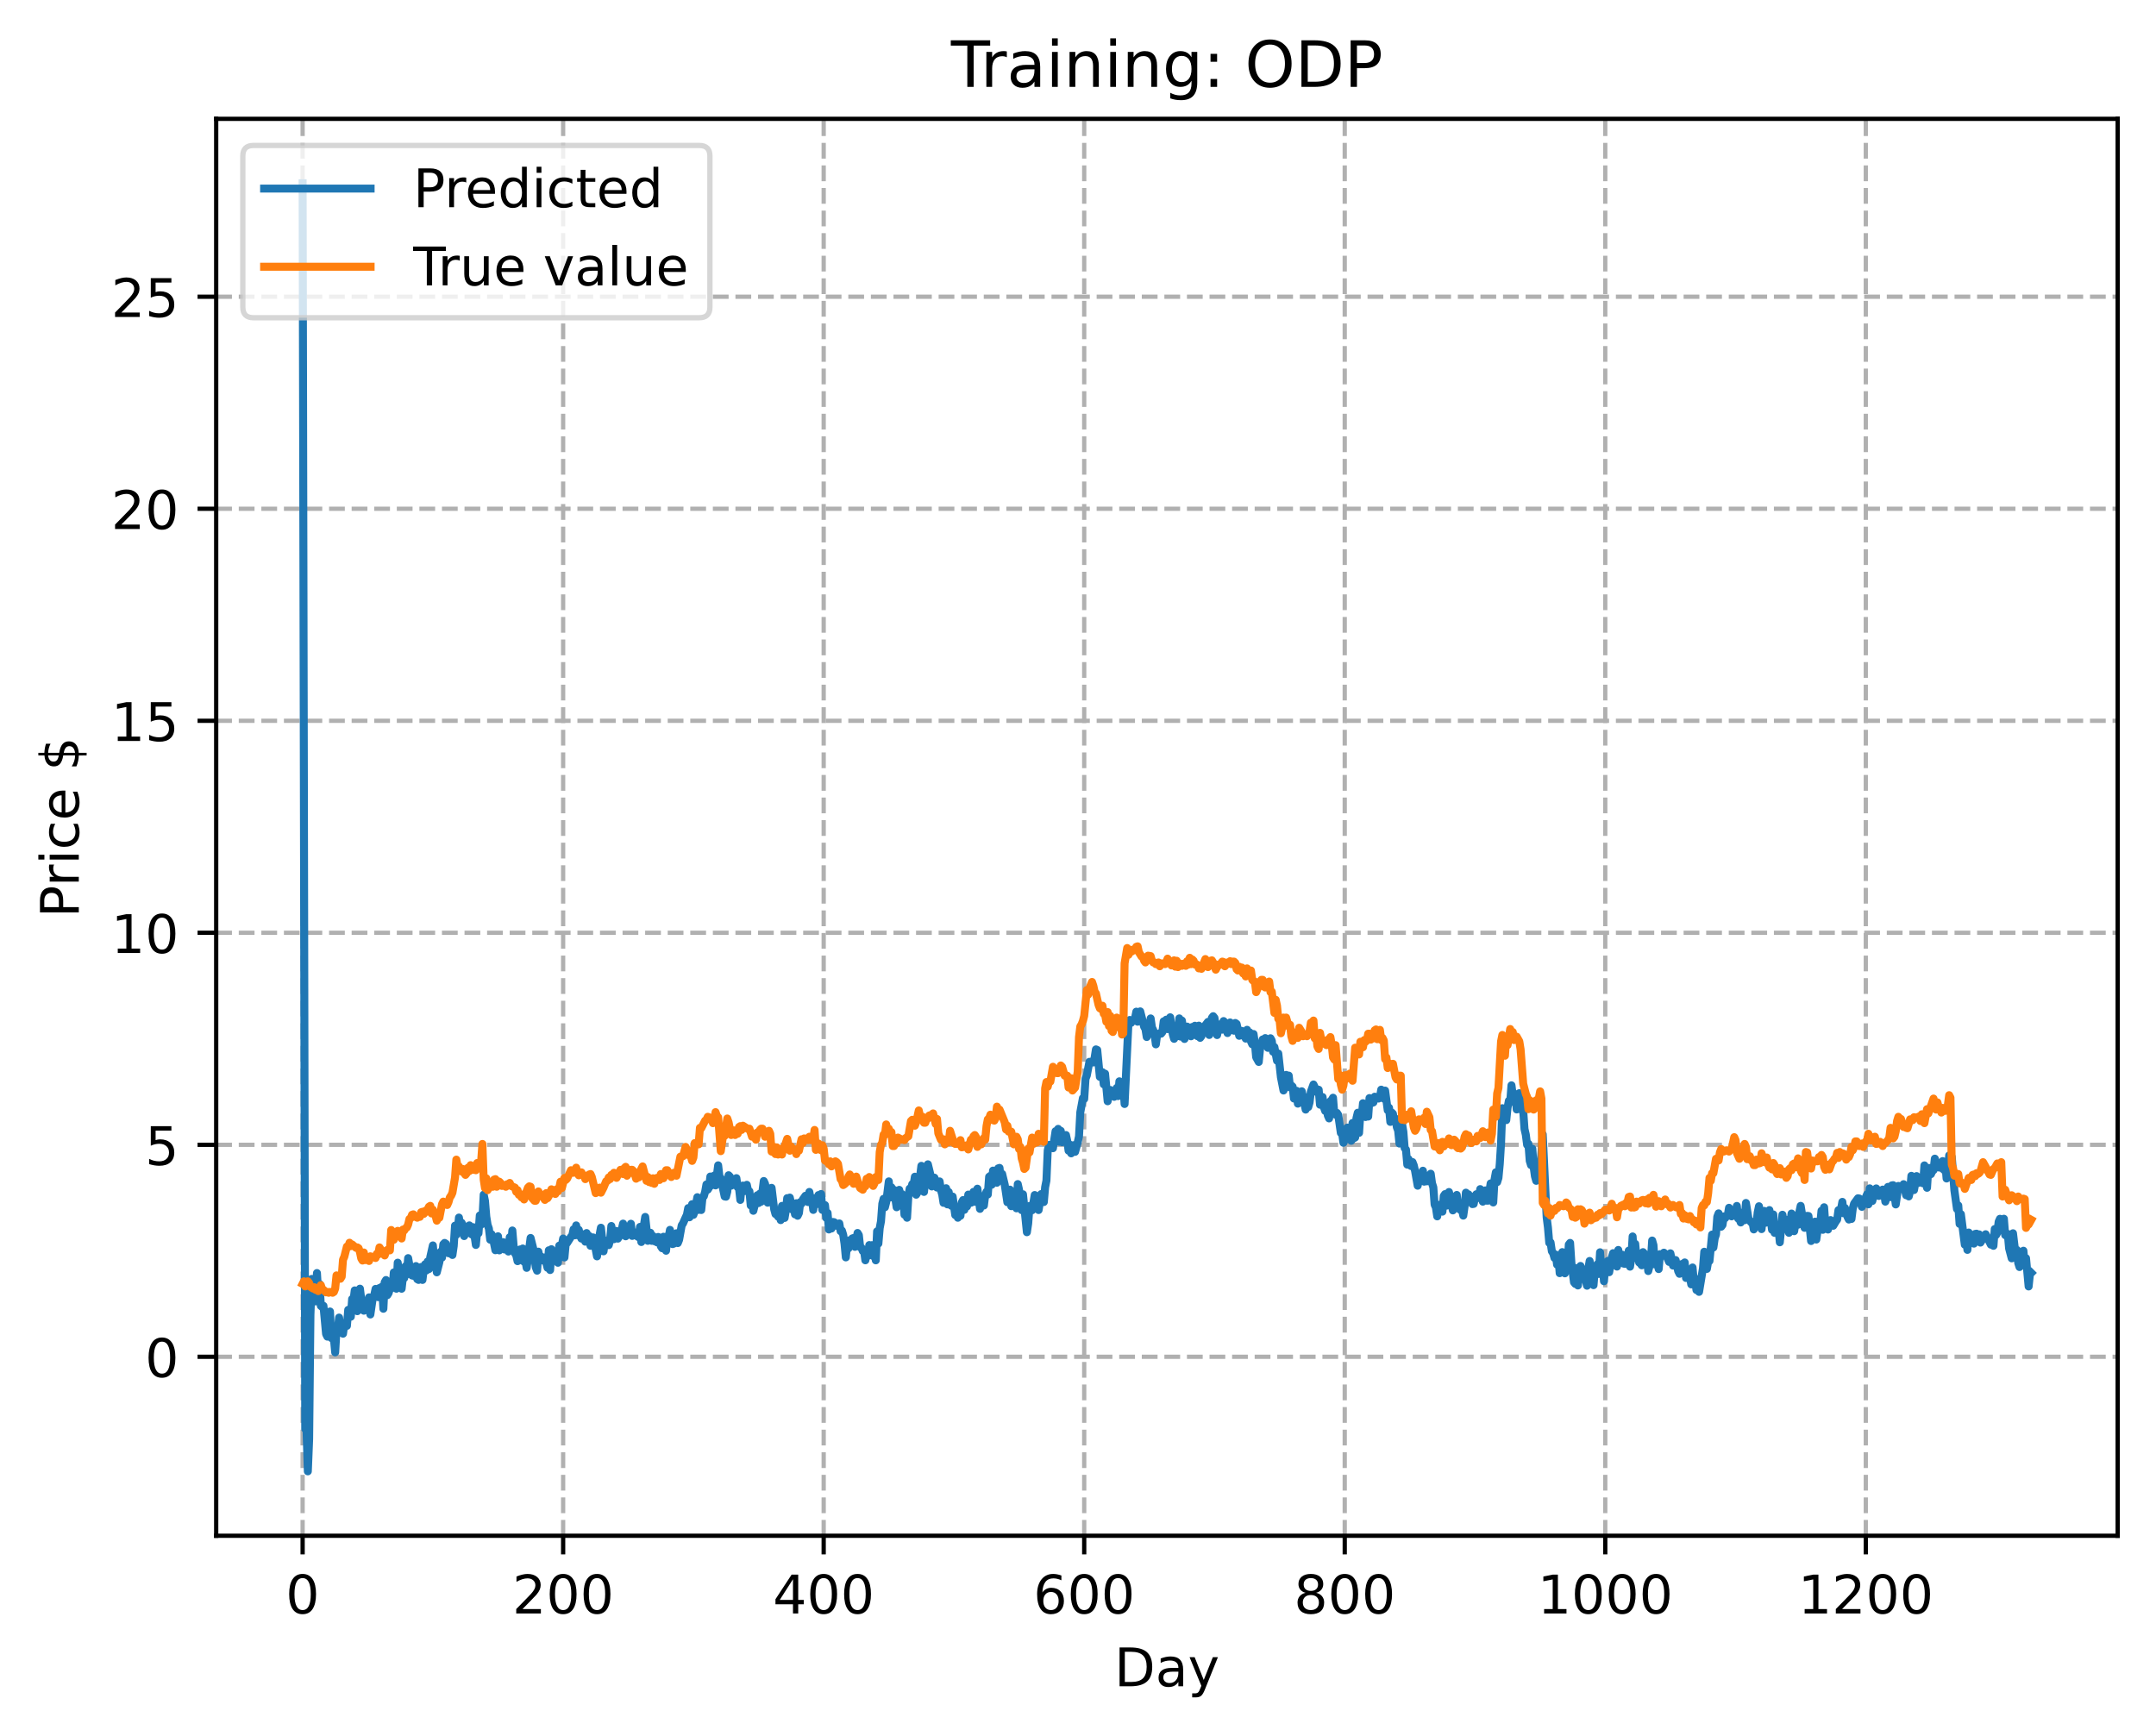 <?xml version="1.0" encoding="utf-8" standalone="no"?>
<!DOCTYPE svg PUBLIC "-//W3C//DTD SVG 1.1//EN"
  "http://www.w3.org/Graphics/SVG/1.1/DTD/svg11.dtd">
<!-- Created with matplotlib (https://matplotlib.org/) -->
<svg height="325.986pt" version="1.1" viewBox="0 0 404.923 325.986" width="404.923pt" xmlns="http://www.w3.org/2000/svg" xmlns:xlink="http://www.w3.org/1999/xlink">
 <defs>
  <style type="text/css">
*{stroke-linecap:butt;stroke-linejoin:round;}
  </style>
 </defs>
 <g id="figure_1">
  <g id="patch_1">
   <path d="M 0 325.986 
L 404.923 325.986 
L 404.923 0 
L 0 0 
z
" style="fill:#ffffff;"/>
  </g>
  <g id="axes_1">
   <g id="patch_2">
    <path d="M 40.603 288.43 
L 397.723 288.43 
L 397.723 22.318 
L 40.603 22.318 
z
" style="fill:#ffffff;"/>
   </g>
   <g id="matplotlib.axis_1">
    <g id="xtick_1">
     <g id="line2d_1">
      <path clip-path="url(#p0b626116c9)" d="M 56.836 288.43 
L 56.836 22.318 
" style="fill:none;stroke:#b0b0b0;stroke-dasharray:2.96,1.28;stroke-dashoffset:0;stroke-width:0.8;"/>
     </g>
     <g id="line2d_2">
      <defs>
       <path d="M 0 0 
L 0 3.5 
" id="meb4bc5614c" style="stroke:#000000;stroke-width:0.8;"/>
      </defs>
      <g>
       <use style="stroke:#000000;stroke-width:0.8;" x="56.836" xlink:href="#meb4bc5614c" y="288.43"/>
      </g>
     </g>
     <g id="text_1">
      <!-- 0 -->
      <defs>
       <path d="M 31.781 66.406 
Q 24.172 66.406 20.328 58.906 
Q 16.5 51.422 16.5 36.375 
Q 16.5 21.391 20.328 13.891 
Q 24.172 6.391 31.781 6.391 
Q 39.453 6.391 43.281 13.891 
Q 47.125 21.391 47.125 36.375 
Q 47.125 51.422 43.281 58.906 
Q 39.453 66.406 31.781 66.406 
z
M 31.781 74.219 
Q 44.047 74.219 50.516 64.516 
Q 56.984 54.828 56.984 36.375 
Q 56.984 17.969 50.516 8.266 
Q 44.047 -1.422 31.781 -1.422 
Q 19.531 -1.422 13.062 8.266 
Q 6.594 17.969 6.594 36.375 
Q 6.594 54.828 13.062 64.516 
Q 19.531 74.219 31.781 74.219 
z
" id="DejaVuSans-48"/>
      </defs>
      <g transform="translate(53.655 303.029)scale(0.1 -0.1)">
       <use xlink:href="#DejaVuSans-48"/>
      </g>
     </g>
    </g>
    <g id="xtick_2">
     <g id="line2d_3">
      <path clip-path="url(#p0b626116c9)" d="M 105.766 288.43 
L 105.766 22.318 
" style="fill:none;stroke:#b0b0b0;stroke-dasharray:2.96,1.28;stroke-dashoffset:0;stroke-width:0.8;"/>
     </g>
     <g id="line2d_4">
      <g>
       <use style="stroke:#000000;stroke-width:0.8;" x="105.766" xlink:href="#meb4bc5614c" y="288.43"/>
      </g>
     </g>
     <g id="text_2">
      <!-- 200 -->
      <defs>
       <path d="M 19.188 8.297 
L 53.609 8.297 
L 53.609 0 
L 7.328 0 
L 7.328 8.297 
Q 12.938 14.109 22.625 23.891 
Q 32.328 33.688 34.812 36.531 
Q 39.547 41.844 41.422 45.531 
Q 43.312 49.219 43.312 52.781 
Q 43.312 58.594 39.234 62.25 
Q 35.156 65.922 28.609 65.922 
Q 23.969 65.922 18.812 64.312 
Q 13.672 62.703 7.812 59.422 
L 7.812 69.391 
Q 13.766 71.781 18.938 73 
Q 24.125 74.219 28.422 74.219 
Q 39.75 74.219 46.484 68.547 
Q 53.219 62.891 53.219 53.422 
Q 53.219 48.922 51.531 44.891 
Q 49.859 40.875 45.406 35.406 
Q 44.188 33.984 37.641 27.219 
Q 31.109 20.453 19.188 8.297 
z
" id="DejaVuSans-50"/>
      </defs>
      <g transform="translate(96.223 303.029)scale(0.1 -0.1)">
       <use xlink:href="#DejaVuSans-50"/>
       <use x="63.623" xlink:href="#DejaVuSans-48"/>
       <use x="127.246" xlink:href="#DejaVuSans-48"/>
      </g>
     </g>
    </g>
    <g id="xtick_3">
     <g id="line2d_5">
      <path clip-path="url(#p0b626116c9)" d="M 154.697 288.43 
L 154.697 22.318 
" style="fill:none;stroke:#b0b0b0;stroke-dasharray:2.96,1.28;stroke-dashoffset:0;stroke-width:0.8;"/>
     </g>
     <g id="line2d_6">
      <g>
       <use style="stroke:#000000;stroke-width:0.8;" x="154.697" xlink:href="#meb4bc5614c" y="288.43"/>
      </g>
     </g>
     <g id="text_3">
      <!-- 400 -->
      <defs>
       <path d="M 37.797 64.312 
L 12.891 25.391 
L 37.797 25.391 
z
M 35.203 72.906 
L 47.609 72.906 
L 47.609 25.391 
L 58.016 25.391 
L 58.016 17.188 
L 47.609 17.188 
L 47.609 0 
L 37.797 0 
L 37.797 17.188 
L 4.891 17.188 
L 4.891 26.703 
z
" id="DejaVuSans-52"/>
      </defs>
      <g transform="translate(145.153 303.029)scale(0.1 -0.1)">
       <use xlink:href="#DejaVuSans-52"/>
       <use x="63.623" xlink:href="#DejaVuSans-48"/>
       <use x="127.246" xlink:href="#DejaVuSans-48"/>
      </g>
     </g>
    </g>
    <g id="xtick_4">
     <g id="line2d_7">
      <path clip-path="url(#p0b626116c9)" d="M 203.628 288.43 
L 203.628 22.318 
" style="fill:none;stroke:#b0b0b0;stroke-dasharray:2.96,1.28;stroke-dashoffset:0;stroke-width:0.8;"/>
     </g>
     <g id="line2d_8">
      <g>
       <use style="stroke:#000000;stroke-width:0.8;" x="203.628" xlink:href="#meb4bc5614c" y="288.43"/>
      </g>
     </g>
     <g id="text_4">
      <!-- 600 -->
      <defs>
       <path d="M 33.016 40.375 
Q 26.375 40.375 22.484 35.828 
Q 18.609 31.297 18.609 23.391 
Q 18.609 15.531 22.484 10.953 
Q 26.375 6.391 33.016 6.391 
Q 39.656 6.391 43.531 10.953 
Q 47.406 15.531 47.406 23.391 
Q 47.406 31.297 43.531 35.828 
Q 39.656 40.375 33.016 40.375 
z
M 52.594 71.297 
L 52.594 62.312 
Q 48.875 64.062 45.094 64.984 
Q 41.312 65.922 37.594 65.922 
Q 27.828 65.922 22.672 59.328 
Q 17.531 52.734 16.797 39.406 
Q 19.672 43.656 24.016 45.922 
Q 28.375 48.188 33.594 48.188 
Q 44.578 48.188 50.953 41.516 
Q 57.328 34.859 57.328 23.391 
Q 57.328 12.156 50.688 5.359 
Q 44.047 -1.422 33.016 -1.422 
Q 20.359 -1.422 13.672 8.266 
Q 6.984 17.969 6.984 36.375 
Q 6.984 53.656 15.188 63.938 
Q 23.391 74.219 37.203 74.219 
Q 40.922 74.219 44.703 73.484 
Q 48.484 72.75 52.594 71.297 
z
" id="DejaVuSans-54"/>
      </defs>
      <g transform="translate(194.084 303.029)scale(0.1 -0.1)">
       <use xlink:href="#DejaVuSans-54"/>
       <use x="63.623" xlink:href="#DejaVuSans-48"/>
       <use x="127.246" xlink:href="#DejaVuSans-48"/>
      </g>
     </g>
    </g>
    <g id="xtick_5">
     <g id="line2d_9">
      <path clip-path="url(#p0b626116c9)" d="M 252.558 288.43 
L 252.558 22.318 
" style="fill:none;stroke:#b0b0b0;stroke-dasharray:2.96,1.28;stroke-dashoffset:0;stroke-width:0.8;"/>
     </g>
     <g id="line2d_10">
      <g>
       <use style="stroke:#000000;stroke-width:0.8;" x="252.558" xlink:href="#meb4bc5614c" y="288.43"/>
      </g>
     </g>
     <g id="text_5">
      <!-- 800 -->
      <defs>
       <path d="M 31.781 34.625 
Q 24.75 34.625 20.719 30.859 
Q 16.703 27.094 16.703 20.516 
Q 16.703 13.922 20.719 10.156 
Q 24.75 6.391 31.781 6.391 
Q 38.812 6.391 42.859 10.172 
Q 46.922 13.969 46.922 20.516 
Q 46.922 27.094 42.891 30.859 
Q 38.875 34.625 31.781 34.625 
z
M 21.922 38.812 
Q 15.578 40.375 12.031 44.719 
Q 8.5 49.078 8.5 55.328 
Q 8.5 64.062 14.719 69.141 
Q 20.953 74.219 31.781 74.219 
Q 42.672 74.219 48.875 69.141 
Q 55.078 64.062 55.078 55.328 
Q 55.078 49.078 51.531 44.719 
Q 48 40.375 41.703 38.812 
Q 48.828 37.156 52.797 32.312 
Q 56.781 27.484 56.781 20.516 
Q 56.781 9.906 50.312 4.234 
Q 43.844 -1.422 31.781 -1.422 
Q 19.734 -1.422 13.25 4.234 
Q 6.781 9.906 6.781 20.516 
Q 6.781 27.484 10.781 32.312 
Q 14.797 37.156 21.922 38.812 
z
M 18.312 54.391 
Q 18.312 48.734 21.844 45.562 
Q 25.391 42.391 31.781 42.391 
Q 38.141 42.391 41.719 45.562 
Q 45.312 48.734 45.312 54.391 
Q 45.312 60.062 41.719 63.234 
Q 38.141 66.406 31.781 66.406 
Q 25.391 66.406 21.844 63.234 
Q 18.312 60.062 18.312 54.391 
z
" id="DejaVuSans-56"/>
      </defs>
      <g transform="translate(243.015 303.029)scale(0.1 -0.1)">
       <use xlink:href="#DejaVuSans-56"/>
       <use x="63.623" xlink:href="#DejaVuSans-48"/>
       <use x="127.246" xlink:href="#DejaVuSans-48"/>
      </g>
     </g>
    </g>
    <g id="xtick_6">
     <g id="line2d_11">
      <path clip-path="url(#p0b626116c9)" d="M 301.489 288.43 
L 301.489 22.318 
" style="fill:none;stroke:#b0b0b0;stroke-dasharray:2.96,1.28;stroke-dashoffset:0;stroke-width:0.8;"/>
     </g>
     <g id="line2d_12">
      <g>
       <use style="stroke:#000000;stroke-width:0.8;" x="301.489" xlink:href="#meb4bc5614c" y="288.43"/>
      </g>
     </g>
     <g id="text_6">
      <!-- 1000 -->
      <defs>
       <path d="M 12.406 8.297 
L 28.516 8.297 
L 28.516 63.922 
L 10.984 60.406 
L 10.984 69.391 
L 28.422 72.906 
L 38.281 72.906 
L 38.281 8.297 
L 54.391 8.297 
L 54.391 0 
L 12.406 0 
z
" id="DejaVuSans-49"/>
      </defs>
      <g transform="translate(288.764 303.029)scale(0.1 -0.1)">
       <use xlink:href="#DejaVuSans-49"/>
       <use x="63.623" xlink:href="#DejaVuSans-48"/>
       <use x="127.246" xlink:href="#DejaVuSans-48"/>
       <use x="190.869" xlink:href="#DejaVuSans-48"/>
      </g>
     </g>
    </g>
    <g id="xtick_7">
     <g id="line2d_13">
      <path clip-path="url(#p0b626116c9)" d="M 350.419 288.43 
L 350.419 22.318 
" style="fill:none;stroke:#b0b0b0;stroke-dasharray:2.96,1.28;stroke-dashoffset:0;stroke-width:0.8;"/>
     </g>
     <g id="line2d_14">
      <g>
       <use style="stroke:#000000;stroke-width:0.8;" x="350.419" xlink:href="#meb4bc5614c" y="288.43"/>
      </g>
     </g>
     <g id="text_7">
      <!-- 1200 -->
      <g transform="translate(337.694 303.029)scale(0.1 -0.1)">
       <use xlink:href="#DejaVuSans-49"/>
       <use x="63.623" xlink:href="#DejaVuSans-50"/>
       <use x="127.246" xlink:href="#DejaVuSans-48"/>
       <use x="190.869" xlink:href="#DejaVuSans-48"/>
      </g>
     </g>
    </g>
    <g id="text_8">
     <!-- Day -->
     <defs>
      <path d="M 19.672 64.797 
L 19.672 8.109 
L 31.594 8.109 
Q 46.688 8.109 53.688 14.938 
Q 60.688 21.781 60.688 36.531 
Q 60.688 51.172 53.688 57.984 
Q 46.688 64.797 31.594 64.797 
z
M 9.812 72.906 
L 30.078 72.906 
Q 51.266 72.906 61.172 64.094 
Q 71.094 55.281 71.094 36.531 
Q 71.094 17.672 61.125 8.828 
Q 51.172 0 30.078 0 
L 9.812 0 
z
" id="DejaVuSans-68"/>
      <path d="M 34.281 27.484 
Q 23.391 27.484 19.188 25 
Q 14.984 22.516 14.984 16.5 
Q 14.984 11.719 18.141 8.906 
Q 21.297 6.109 26.703 6.109 
Q 34.188 6.109 38.703 11.406 
Q 43.219 16.703 43.219 25.484 
L 43.219 27.484 
z
M 52.203 31.203 
L 52.203 0 
L 43.219 0 
L 43.219 8.297 
Q 40.141 3.328 35.547 0.953 
Q 30.953 -1.422 24.312 -1.422 
Q 15.922 -1.422 10.953 3.297 
Q 6 8.016 6 15.922 
Q 6 25.141 12.172 29.828 
Q 18.359 34.516 30.609 34.516 
L 43.219 34.516 
L 43.219 35.406 
Q 43.219 41.609 39.141 45 
Q 35.062 48.391 27.688 48.391 
Q 23 48.391 18.547 47.266 
Q 14.109 46.141 10.016 43.891 
L 10.016 52.203 
Q 14.938 54.109 19.578 55.047 
Q 24.219 56 28.609 56 
Q 40.484 56 46.344 49.844 
Q 52.203 43.703 52.203 31.203 
z
" id="DejaVuSans-97"/>
      <path d="M 32.172 -5.078 
Q 28.375 -14.844 24.75 -17.812 
Q 21.141 -20.797 15.094 -20.797 
L 7.906 -20.797 
L 7.906 -13.281 
L 13.188 -13.281 
Q 16.891 -13.281 18.938 -11.516 
Q 21 -9.766 23.484 -3.219 
L 25.094 0.875 
L 2.984 54.688 
L 12.5 54.688 
L 29.594 11.922 
L 46.688 54.688 
L 56.203 54.688 
z
" id="DejaVuSans-121"/>
     </defs>
     <g transform="translate(209.29 316.707)scale(0.1 -0.1)">
      <use xlink:href="#DejaVuSans-68"/>
      <use x="77.002" xlink:href="#DejaVuSans-97"/>
      <use x="138.281" xlink:href="#DejaVuSans-121"/>
     </g>
    </g>
   </g>
   <g id="matplotlib.axis_2">
    <g id="ytick_1">
     <g id="line2d_15">
      <path clip-path="url(#p0b626116c9)" d="M 40.603 254.824 
L 397.723 254.824 
" style="fill:none;stroke:#b0b0b0;stroke-dasharray:2.96,1.28;stroke-dashoffset:0;stroke-width:0.8;"/>
     </g>
     <g id="line2d_16">
      <defs>
       <path d="M 0 0 
L -3.5 0 
" id="m7b67e08c5e" style="stroke:#000000;stroke-width:0.8;"/>
      </defs>
      <g>
       <use style="stroke:#000000;stroke-width:0.8;" x="40.603" xlink:href="#m7b67e08c5e" y="254.824"/>
      </g>
     </g>
     <g id="text_9">
      <!-- 0 -->
      <g transform="translate(27.241 258.624)scale(0.1 -0.1)">
       <use xlink:href="#DejaVuSans-48"/>
      </g>
     </g>
    </g>
    <g id="ytick_2">
     <g id="line2d_17">
      <path clip-path="url(#p0b626116c9)" d="M 40.603 215.006 
L 397.723 215.006 
" style="fill:none;stroke:#b0b0b0;stroke-dasharray:2.96,1.28;stroke-dashoffset:0;stroke-width:0.8;"/>
     </g>
     <g id="line2d_18">
      <g>
       <use style="stroke:#000000;stroke-width:0.8;" x="40.603" xlink:href="#m7b67e08c5e" y="215.006"/>
      </g>
     </g>
     <g id="text_10">
      <!-- 5 -->
      <defs>
       <path d="M 10.797 72.906 
L 49.516 72.906 
L 49.516 64.594 
L 19.828 64.594 
L 19.828 46.734 
Q 21.969 47.469 24.109 47.828 
Q 26.266 48.188 28.422 48.188 
Q 40.625 48.188 47.75 41.5 
Q 54.891 34.812 54.891 23.391 
Q 54.891 11.625 47.562 5.094 
Q 40.234 -1.422 26.906 -1.422 
Q 22.312 -1.422 17.547 -0.641 
Q 12.797 0.141 7.719 1.703 
L 7.719 11.625 
Q 12.109 9.234 16.797 8.062 
Q 21.484 6.891 26.703 6.891 
Q 35.156 6.891 40.078 11.328 
Q 45.016 15.766 45.016 23.391 
Q 45.016 31 40.078 35.438 
Q 35.156 39.891 26.703 39.891 
Q 22.75 39.891 18.812 39.016 
Q 14.891 38.141 10.797 36.281 
z
" id="DejaVuSans-53"/>
      </defs>
      <g transform="translate(27.241 218.805)scale(0.1 -0.1)">
       <use xlink:href="#DejaVuSans-53"/>
      </g>
     </g>
    </g>
    <g id="ytick_3">
     <g id="line2d_19">
      <path clip-path="url(#p0b626116c9)" d="M 40.603 175.188 
L 397.723 175.188 
" style="fill:none;stroke:#b0b0b0;stroke-dasharray:2.96,1.28;stroke-dashoffset:0;stroke-width:0.8;"/>
     </g>
     <g id="line2d_20">
      <g>
       <use style="stroke:#000000;stroke-width:0.8;" x="40.603" xlink:href="#m7b67e08c5e" y="175.188"/>
      </g>
     </g>
     <g id="text_11">
      <!-- 10 -->
      <g transform="translate(20.878 178.987)scale(0.1 -0.1)">
       <use xlink:href="#DejaVuSans-49"/>
       <use x="63.623" xlink:href="#DejaVuSans-48"/>
      </g>
     </g>
    </g>
    <g id="ytick_4">
     <g id="line2d_21">
      <path clip-path="url(#p0b626116c9)" d="M 40.603 135.369 
L 397.723 135.369 
" style="fill:none;stroke:#b0b0b0;stroke-dasharray:2.96,1.28;stroke-dashoffset:0;stroke-width:0.8;"/>
     </g>
     <g id="line2d_22">
      <g>
       <use style="stroke:#000000;stroke-width:0.8;" x="40.603" xlink:href="#m7b67e08c5e" y="135.369"/>
      </g>
     </g>
     <g id="text_12">
      <!-- 15 -->
      <g transform="translate(20.878 139.168)scale(0.1 -0.1)">
       <use xlink:href="#DejaVuSans-49"/>
       <use x="63.623" xlink:href="#DejaVuSans-53"/>
      </g>
     </g>
    </g>
    <g id="ytick_5">
     <g id="line2d_23">
      <path clip-path="url(#p0b626116c9)" d="M 40.603 95.551 
L 397.723 95.551 
" style="fill:none;stroke:#b0b0b0;stroke-dasharray:2.96,1.28;stroke-dashoffset:0;stroke-width:0.8;"/>
     </g>
     <g id="line2d_24">
      <g>
       <use style="stroke:#000000;stroke-width:0.8;" x="40.603" xlink:href="#m7b67e08c5e" y="95.551"/>
      </g>
     </g>
     <g id="text_13">
      <!-- 20 -->
      <g transform="translate(20.878 99.35)scale(0.1 -0.1)">
       <use xlink:href="#DejaVuSans-50"/>
       <use x="63.623" xlink:href="#DejaVuSans-48"/>
      </g>
     </g>
    </g>
    <g id="ytick_6">
     <g id="line2d_25">
      <path clip-path="url(#p0b626116c9)" d="M 40.603 55.732 
L 397.723 55.732 
" style="fill:none;stroke:#b0b0b0;stroke-dasharray:2.96,1.28;stroke-dashoffset:0;stroke-width:0.8;"/>
     </g>
     <g id="line2d_26">
      <g>
       <use style="stroke:#000000;stroke-width:0.8;" x="40.603" xlink:href="#m7b67e08c5e" y="55.732"/>
      </g>
     </g>
     <g id="text_14">
      <!-- 25 -->
      <g transform="translate(20.878 59.532)scale(0.1 -0.1)">
       <use xlink:href="#DejaVuSans-50"/>
       <use x="63.623" xlink:href="#DejaVuSans-53"/>
      </g>
     </g>
    </g>
    <g id="text_15">
     <!-- Price $ -->
     <defs>
      <path d="M 19.672 64.797 
L 19.672 37.406 
L 32.078 37.406 
Q 38.969 37.406 42.719 40.969 
Q 46.484 44.531 46.484 51.125 
Q 46.484 57.672 42.719 61.234 
Q 38.969 64.797 32.078 64.797 
z
M 9.812 72.906 
L 32.078 72.906 
Q 44.344 72.906 50.609 67.359 
Q 56.891 61.812 56.891 51.125 
Q 56.891 40.328 50.609 34.812 
Q 44.344 29.297 32.078 29.297 
L 19.672 29.297 
L 19.672 0 
L 9.812 0 
z
" id="DejaVuSans-80"/>
      <path d="M 41.109 46.297 
Q 39.594 47.172 37.812 47.578 
Q 36.031 48 33.891 48 
Q 26.266 48 22.188 43.047 
Q 18.109 38.094 18.109 28.812 
L 18.109 0 
L 9.078 0 
L 9.078 54.688 
L 18.109 54.688 
L 18.109 46.188 
Q 20.953 51.172 25.484 53.578 
Q 30.031 56 36.531 56 
Q 37.453 56 38.578 55.875 
Q 39.703 55.766 41.062 55.516 
z
" id="DejaVuSans-114"/>
      <path d="M 9.422 54.688 
L 18.406 54.688 
L 18.406 0 
L 9.422 0 
z
M 9.422 75.984 
L 18.406 75.984 
L 18.406 64.594 
L 9.422 64.594 
z
" id="DejaVuSans-105"/>
      <path d="M 48.781 52.594 
L 48.781 44.188 
Q 44.969 46.297 41.141 47.344 
Q 37.312 48.391 33.406 48.391 
Q 24.656 48.391 19.812 42.844 
Q 14.984 37.312 14.984 27.297 
Q 14.984 17.281 19.812 11.734 
Q 24.656 6.203 33.406 6.203 
Q 37.312 6.203 41.141 7.25 
Q 44.969 8.297 48.781 10.406 
L 48.781 2.094 
Q 45.016 0.344 40.984 -0.531 
Q 36.969 -1.422 32.422 -1.422 
Q 20.062 -1.422 12.781 6.344 
Q 5.516 14.109 5.516 27.297 
Q 5.516 40.672 12.859 48.328 
Q 20.219 56 33.016 56 
Q 37.156 56 41.109 55.141 
Q 45.062 54.297 48.781 52.594 
z
" id="DejaVuSans-99"/>
      <path d="M 56.203 29.594 
L 56.203 25.203 
L 14.891 25.203 
Q 15.484 15.922 20.484 11.062 
Q 25.484 6.203 34.422 6.203 
Q 39.594 6.203 44.453 7.469 
Q 49.312 8.734 54.109 11.281 
L 54.109 2.781 
Q 49.266 0.734 44.188 -0.344 
Q 39.109 -1.422 33.891 -1.422 
Q 20.797 -1.422 13.156 6.188 
Q 5.516 13.812 5.516 26.812 
Q 5.516 40.234 12.766 48.109 
Q 20.016 56 32.328 56 
Q 43.359 56 49.781 48.891 
Q 56.203 41.797 56.203 29.594 
z
M 47.219 32.234 
Q 47.125 39.594 43.094 43.984 
Q 39.062 48.391 32.422 48.391 
Q 24.906 48.391 20.391 44.141 
Q 15.875 39.891 15.188 32.172 
z
" id="DejaVuSans-101"/>
      <path id="DejaVuSans-32"/>
      <path d="M 33.797 -14.703 
L 28.906 -14.703 
L 28.859 0 
Q 23.734 0.094 18.609 1.188 
Q 13.484 2.297 8.297 4.5 
L 8.297 13.281 
Q 13.281 10.156 18.375 8.562 
Q 23.484 6.984 28.906 6.938 
L 28.906 29.203 
Q 18.109 30.953 13.203 35.156 
Q 8.297 39.359 8.297 46.688 
Q 8.297 54.641 13.625 59.219 
Q 18.953 63.812 28.906 64.5 
L 28.906 75.984 
L 33.797 75.984 
L 33.797 64.656 
Q 38.328 64.453 42.578 63.688 
Q 46.828 62.938 50.875 61.625 
L 50.875 53.078 
Q 46.828 55.125 42.547 56.25 
Q 38.281 57.375 33.797 57.562 
L 33.797 36.719 
Q 44.875 35.016 50.094 30.609 
Q 55.328 26.219 55.328 18.609 
Q 55.328 10.359 49.781 5.594 
Q 44.234 0.828 33.797 0.094 
z
M 28.906 37.594 
L 28.906 57.625 
Q 23.25 56.984 20.266 54.391 
Q 17.281 51.812 17.281 47.516 
Q 17.281 43.312 20.031 40.969 
Q 22.797 38.625 28.906 37.594 
z
M 33.797 28.219 
L 33.797 7.078 
Q 39.984 7.906 43.141 10.594 
Q 46.297 13.281 46.297 17.672 
Q 46.297 21.969 43.281 24.5 
Q 40.281 27.047 33.797 28.219 
z
" id="DejaVuSans-36"/>
     </defs>
     <g transform="translate(14.798 172.342)rotate(-90)scale(0.1 -0.1)">
      <use xlink:href="#DejaVuSans-80"/>
      <use x="58.553" xlink:href="#DejaVuSans-114"/>
      <use x="99.666" xlink:href="#DejaVuSans-105"/>
      <use x="127.449" xlink:href="#DejaVuSans-99"/>
      <use x="182.43" xlink:href="#DejaVuSans-101"/>
      <use x="243.953" xlink:href="#DejaVuSans-32"/>
      <use x="275.74" xlink:href="#DejaVuSans-36"/>
     </g>
    </g>
   </g>
   <g id="line2d_27">
    <path clip-path="url(#p0b626116c9)" d="M 56.836 34.414 
L 57.325 268.371 
L 57.57 268.552 
L 57.814 276.334 
L 58.059 270.298 
L 58.304 246.925 
L 58.548 240.198 
L 58.793 240.518 
L 59.038 241.142 
L 59.282 244.425 
L 59.527 239.095 
L 59.772 243.177 
L 60.016 241.138 
L 60.261 245.266 
L 60.506 245.468 
L 60.75 245.249 
L 61.24 250.543 
L 61.484 251.036 
L 61.729 250.794 
L 61.974 246.317 
L 62.218 251.274 
L 62.463 251.44 
L 62.708 251.374 
L 62.952 253.996 
L 63.197 249.759 
L 63.441 249.73 
L 63.686 247.459 
L 63.931 249.291 
L 64.175 248.638 
L 64.42 250.489 
L 64.665 248.732 
L 64.909 248.396 
L 65.154 249.015 
L 65.399 246.006 
L 65.888 247.299 
L 66.133 243.972 
L 66.377 244.378 
L 66.622 242.352 
L 66.867 245.685 
L 67.111 246.255 
L 67.356 243.02 
L 67.601 242.03 
L 67.845 243.995 
L 68.09 244.433 
L 68.335 246.166 
L 68.579 246.074 
L 68.824 244.489 
L 69.069 245.745 
L 69.313 243.662 
L 69.558 246.875 
L 70.047 243.544 
L 70.292 243.225 
L 70.536 242.073 
L 71.026 243.622 
L 71.27 241.905 
L 71.515 242.726 
L 71.76 241.638 
L 72.004 245.801 
L 72.249 240.824 
L 72.494 240.405 
L 72.738 243.252 
L 72.983 242.862 
L 73.228 242.051 
L 73.472 241.855 
L 73.717 241.882 
L 73.962 238.978 
L 74.206 239.501 
L 74.451 242.039 
L 74.696 237.147 
L 75.185 241.363 
L 75.429 242.043 
L 75.674 239.903 
L 75.919 240.038 
L 76.163 237.813 
L 76.408 239.352 
L 76.653 236.292 
L 77.142 239.033 
L 77.387 239.548 
L 77.631 239.612 
L 77.876 239.411 
L 78.121 237.783 
L 78.365 240.242 
L 78.61 240.384 
L 78.855 238.72 
L 79.099 237.96 
L 79.344 240.388 
L 79.589 238.382 
L 79.833 237.461 
L 80.078 238.609 
L 80.323 236.918 
L 80.567 238.347 
L 80.812 236.089 
L 81.301 233.906 
L 81.546 236.793 
L 81.79 236.134 
L 82.035 238.961 
L 82.524 237.034 
L 82.769 235.092 
L 83.014 236.192 
L 83.258 233.699 
L 83.503 233.439 
L 83.748 233.595 
L 83.992 234.901 
L 84.237 235.373 
L 84.726 235.443 
L 84.971 235.702 
L 85.216 234.013 
L 85.46 230.189 
L 85.705 231.915 
L 85.95 231.342 
L 86.194 228.675 
L 86.439 230.628 
L 86.684 229.632 
L 86.928 230.101 
L 87.173 232.153 
L 87.417 231.015 
L 87.662 231.652 
L 87.907 231.356 
L 88.151 230.143 
L 88.641 231.867 
L 88.885 230.477 
L 89.375 233.818 
L 89.619 231.203 
L 89.864 231.625 
L 90.109 228.275 
L 90.353 229.998 
L 90.598 229.089 
L 90.843 224.366 
L 91.087 225.56 
L 91.332 228.513 
L 91.577 230.044 
L 91.821 230.74 
L 92.066 232.832 
L 92.311 231.798 
L 92.555 232.428 
L 93.044 234.812 
L 93.534 232.19 
L 93.778 234.838 
L 94.023 233.622 
L 94.268 234.52 
L 94.512 233.289 
L 94.757 234.67 
L 95.002 234.656 
L 95.246 234.014 
L 95.491 235.055 
L 95.736 232.37 
L 95.98 233.835 
L 96.225 231.102 
L 96.47 234.009 
L 96.714 235.386 
L 96.959 235.766 
L 97.204 236.863 
L 97.448 236.746 
L 97.693 234.659 
L 97.938 235.111 
L 98.182 234.486 
L 98.427 236.977 
L 98.672 236.709 
L 98.916 238.12 
L 99.65 232.506 
L 100.139 234.452 
L 100.629 238.023 
L 100.873 238.652 
L 101.118 235.078 
L 101.363 236.192 
L 101.607 235.983 
L 101.852 236.186 
L 102.097 236.785 
L 102.341 236.171 
L 102.831 238.109 
L 103.075 234.821 
L 103.32 238.527 
L 103.565 234.617 
L 103.809 236.232 
L 104.299 235.968 
L 104.543 235.303 
L 104.788 237.164 
L 105.032 233.949 
L 105.277 235.164 
L 105.766 232.612 
L 106.011 236.171 
L 106.256 233.525 
L 106.5 233.453 
L 107.234 232.291 
L 107.479 232.012 
L 107.724 230.877 
L 107.968 232.005 
L 108.213 230.146 
L 108.458 231.986 
L 108.702 230.978 
L 108.947 232.082 
L 109.192 232.624 
L 109.436 232.324 
L 109.681 231.807 
L 109.926 233.204 
L 110.17 231.583 
L 110.415 232.64 
L 110.66 232.136 
L 110.904 233.977 
L 111.149 232.665 
L 111.393 232.402 
L 111.883 234.684 
L 112.127 235.965 
L 112.372 234.458 
L 112.617 231.876 
L 112.861 230.583 
L 113.351 235.016 
L 113.595 233.343 
L 113.84 233.027 
L 114.329 233.853 
L 114.574 232.93 
L 114.819 230.258 
L 115.063 232.494 
L 115.308 232.735 
L 115.553 231.164 
L 115.797 231.214 
L 116.042 232.632 
L 116.531 231.879 
L 117.02 229.81 
L 117.265 231.739 
L 117.51 232.193 
L 117.999 230.475 
L 118.244 231.856 
L 118.488 229.837 
L 118.733 232.123 
L 118.978 231.657 
L 119.222 231.478 
L 119.467 232.059 
L 119.956 232.368 
L 120.201 230.424 
L 120.446 233.267 
L 120.69 230.713 
L 120.935 230.079 
L 121.18 228.555 
L 121.669 233.041 
L 121.914 232.501 
L 122.158 231.532 
L 122.403 233.046 
L 122.648 232.145 
L 122.892 233.112 
L 123.137 233.156 
L 123.381 233.324 
L 123.626 232.315 
L 123.871 232.545 
L 124.115 234.068 
L 124.36 234.437 
L 124.605 232.277 
L 124.849 234.01 
L 125.094 234.905 
L 125.339 232.177 
L 125.583 232.305 
L 125.828 230.984 
L 126.317 233.657 
L 126.562 233.567 
L 127.051 231.622 
L 127.296 233.466 
L 127.541 232.856 
L 128.03 230.144 
L 128.275 229.77 
L 128.764 228.664 
L 129.008 228.161 
L 129.253 226.895 
L 129.498 228.621 
L 129.742 227.972 
L 129.987 226.165 
L 130.232 228.163 
L 130.476 227.445 
L 130.966 224.847 
L 131.21 227.239 
L 131.455 226.027 
L 131.7 227.259 
L 131.944 224.847 
L 132.189 224.674 
L 132.434 223.824 
L 132.678 222.452 
L 132.923 223.437 
L 133.168 223.04 
L 133.412 220.968 
L 133.657 222.623 
L 133.902 222.435 
L 134.146 220.78 
L 134.391 222.634 
L 134.88 218.863 
L 135.125 221.032 
L 135.369 221.261 
L 136.103 224.71 
L 136.348 224.756 
L 136.593 223.808 
L 136.837 220.724 
L 137.082 220.98 
L 137.327 222.686 
L 137.571 222.542 
L 137.816 222.029 
L 138.061 221.858 
L 138.305 221.27 
L 138.55 222.991 
L 138.795 223.126 
L 139.039 225.359 
L 139.284 222.82 
L 139.529 222.664 
L 139.773 223.723 
L 140.018 223.475 
L 140.263 222.524 
L 140.507 223.681 
L 140.752 223.745 
L 140.996 226.405 
L 141.241 225.158 
L 141.486 227.402 
L 142.22 224.49 
L 142.464 225.953 
L 142.709 224.189 
L 142.954 225.698 
L 143.443 221.811 
L 143.688 222.337 
L 144.177 225.88 
L 144.422 223.172 
L 144.666 223.881 
L 144.911 223.093 
L 145.4 227.12 
L 145.645 228.017 
L 145.89 227.322 
L 146.134 228.5 
L 146.379 227.369 
L 146.624 229.154 
L 146.868 226.482 
L 147.113 227.153 
L 147.357 228.75 
L 147.602 227.282 
L 147.847 225.026 
L 148.091 225.812 
L 148.336 224.923 
L 148.825 227.184 
L 149.07 226.417 
L 149.315 228.076 
L 149.559 225.981 
L 149.804 228.337 
L 150.049 227.829 
L 150.293 225.786 
L 150.538 226.06 
L 150.783 225.275 
L 151.272 224.581 
L 151.517 225.576 
L 151.761 225.76 
L 152.006 223.862 
L 152.251 225.333 
L 152.495 225.251 
L 152.74 227.236 
L 152.984 225.048 
L 153.229 225.111 
L 153.474 226.132 
L 153.718 224.448 
L 153.963 224.708 
L 154.208 224.244 
L 154.452 227.24 
L 154.697 226.299 
L 154.942 226.331 
L 155.186 228.75 
L 155.431 227.809 
L 155.676 230.911 
L 155.92 229.769 
L 156.165 230.733 
L 156.41 229.5 
L 156.654 229.539 
L 156.899 229.719 
L 157.144 230.219 
L 157.388 229.883 
L 157.633 229.775 
L 157.878 231.237 
L 158.122 231.126 
L 158.367 231.928 
L 158.612 233.598 
L 158.856 236.154 
L 159.101 233.701 
L 159.345 234.472 
L 159.59 232.926 
L 159.835 233.642 
L 160.079 232.584 
L 160.324 232.508 
L 160.569 234.173 
L 161.058 231.568 
L 161.303 231.976 
L 161.547 234.243 
L 161.792 234.34 
L 162.037 234.957 
L 162.281 234.93 
L 162.526 236.7 
L 162.771 235.479 
L 163.015 235.87 
L 163.26 233.84 
L 163.505 235.298 
L 163.749 233.858 
L 163.994 235.902 
L 164.239 235.314 
L 164.483 236.706 
L 164.728 231.259 
L 164.972 233.558 
L 165.217 230.661 
L 165.462 229.357 
L 165.706 226.089 
L 165.951 225.151 
L 166.196 226.742 
L 166.44 225.784 
L 166.93 221.878 
L 167.174 224.91 
L 167.419 222.984 
L 167.664 224.66 
L 167.908 223.467 
L 168.398 226.739 
L 168.642 224.377 
L 168.887 223.471 
L 169.132 224.803 
L 169.376 224.246 
L 169.621 224.634 
L 169.866 228.138 
L 170.11 227.084 
L 170.355 228.71 
L 170.6 224.678 
L 170.844 223.238 
L 171.089 223.31 
L 171.333 222.395 
L 171.578 222.586 
L 171.823 221.002 
L 172.067 224.382 
L 172.312 223.979 
L 172.557 222.944 
L 173.046 218.961 
L 173.535 223.86 
L 173.78 221.557 
L 174.025 222.573 
L 174.269 218.674 
L 174.759 220.7 
L 175.003 222.831 
L 175.248 221.35 
L 175.493 221.181 
L 175.737 221.822 
L 175.982 223.039 
L 176.227 222.655 
L 176.471 221.886 
L 176.716 223.512 
L 176.96 224.354 
L 177.205 225.91 
L 177.45 224.982 
L 177.694 223.167 
L 177.939 226.196 
L 178.184 223.878 
L 178.428 226.015 
L 178.673 226.458 
L 178.918 224.729 
L 179.407 228.209 
L 179.652 227.726 
L 179.896 228.709 
L 180.141 227.076 
L 180.386 228.342 
L 180.63 225.838 
L 180.875 225.386 
L 181.12 227.221 
L 181.364 225.846 
L 181.609 226.593 
L 181.854 224.359 
L 182.343 225.897 
L 182.588 225.783 
L 182.832 223.848 
L 183.077 225.706 
L 183.321 223.947 
L 183.566 223.252 
L 184.055 227.041 
L 184.3 225.869 
L 184.545 225.786 
L 184.789 226.413 
L 185.034 224.489 
L 185.279 223.817 
L 185.523 224.343 
L 185.768 221.016 
L 186.013 220.831 
L 186.257 222.511 
L 186.502 219.853 
L 186.991 222.073 
L 187.236 222.134 
L 187.481 219.429 
L 187.725 219.347 
L 187.97 221.733 
L 188.215 220.479 
L 188.704 222.522 
L 189.193 225.799 
L 189.682 223.429 
L 189.927 226.535 
L 190.172 224.542 
L 190.416 224.704 
L 190.661 226.204 
L 190.906 226.94 
L 191.15 222.385 
L 191.395 223.48 
L 191.64 225.975 
L 191.884 227.278 
L 192.129 224.3 
L 192.863 231.427 
L 193.108 229.783 
L 193.352 226.496 
L 193.597 226.64 
L 193.842 227.303 
L 194.331 224.441 
L 194.575 225.685 
L 194.82 225.565 
L 195.065 227.262 
L 195.554 224.261 
L 195.799 225.593 
L 196.043 225.759 
L 196.288 222.972 
L 196.533 221.731 
L 196.777 216.048 
L 197.022 215.037 
L 197.511 215.033 
L 197.756 215.65 
L 198.245 212.45 
L 198.49 214.39 
L 198.735 212.018 
L 198.979 214.449 
L 199.224 212.382 
L 199.469 214.522 
L 199.713 213.438 
L 199.958 213.373 
L 200.203 213.178 
L 200.447 214.31 
L 200.692 216.118 
L 200.936 214.976 
L 201.181 216.614 
L 201.426 215.117 
L 201.67 215.079 
L 201.915 216.329 
L 202.404 214.565 
L 202.649 213.427 
L 202.894 208.899 
L 203.383 206.249 
L 203.628 206.395 
L 203.872 202.617 
L 204.117 201.976 
L 204.606 199.424 
L 204.851 199.46 
L 205.096 199.35 
L 205.34 199.545 
L 205.585 198.633 
L 205.83 197.089 
L 206.074 197.197 
L 206.563 202.246 
L 206.808 201.664 
L 207.053 201.369 
L 207.297 203.657 
L 207.542 201.647 
L 208.031 206.829 
L 208.276 205.022 
L 208.521 204.707 
L 208.765 205.839 
L 209.01 204.911 
L 209.255 205.997 
L 209.499 205.527 
L 209.744 204.323 
L 209.989 205.861 
L 210.233 203.084 
L 210.478 204.729 
L 210.723 204.101 
L 210.967 203.816 
L 211.212 207.345 
L 211.946 191.913 
L 212.191 191.563 
L 212.435 192.106 
L 212.68 191.694 
L 212.924 191.542 
L 213.169 191.221 
L 213.414 190.004 
L 213.658 191.89 
L 213.903 190.139 
L 214.148 189.951 
L 214.882 192.84 
L 215.126 193.257 
L 215.371 194.765 
L 215.616 194.231 
L 215.86 193.118 
L 216.105 191.272 
L 216.35 192.971 
L 216.594 193.467 
L 216.839 194.262 
L 217.084 196.143 
L 217.328 194.303 
L 217.573 194.287 
L 217.818 194.048 
L 218.062 194.144 
L 218.307 193.837 
L 218.551 191.816 
L 218.796 193.091 
L 219.041 191.507 
L 219.285 193.283 
L 219.775 191.058 
L 220.264 194.269 
L 220.509 195.106 
L 220.753 192.824 
L 220.998 193.479 
L 221.243 194.598 
L 221.487 191.267 
L 221.732 194.686 
L 221.977 191.675 
L 222.466 195.131 
L 222.711 193.241 
L 222.955 192.806 
L 223.2 194.296 
L 223.445 193.694 
L 223.689 194.629 
L 223.934 192.878 
L 224.179 194.189 
L 224.423 192.647 
L 224.668 194.07 
L 224.912 194.612 
L 225.157 192.628 
L 225.402 194.921 
L 225.646 194.596 
L 225.891 193.162 
L 226.136 193.508 
L 226.38 192.568 
L 226.87 191.925 
L 227.114 194.382 
L 227.359 193.555 
L 227.604 191.169 
L 227.848 190.856 
L 228.093 191.168 
L 228.582 194.401 
L 228.827 193.244 
L 229.072 193.452 
L 229.316 192.334 
L 229.561 193.386 
L 229.806 191.771 
L 230.05 192.042 
L 230.295 192.647 
L 230.539 194.02 
L 230.784 193.235 
L 231.029 192.032 
L 231.273 193.468 
L 231.518 192.674 
L 231.763 193.585 
L 232.007 192.129 
L 232.252 192.303 
L 232.741 194.537 
L 232.986 193.584 
L 233.231 193.623 
L 233.475 194.529 
L 233.72 194.156 
L 233.965 195.064 
L 234.209 193.41 
L 234.454 194.77 
L 234.699 193.894 
L 234.943 195.598 
L 235.188 196.135 
L 235.433 194.202 
L 235.677 195.901 
L 235.922 198.569 
L 236.411 199.448 
L 236.656 196.934 
L 236.9 196.283 
L 237.145 195.223 
L 237.39 195.393 
L 237.634 194.967 
L 237.879 195.61 
L 238.124 196.797 
L 238.368 195.616 
L 238.613 194.999 
L 238.858 195.466 
L 239.102 197.541 
L 239.347 196.643 
L 239.836 199.213 
L 240.081 197.865 
L 240.57 202.315 
L 241.06 204.81 
L 241.304 204.265 
L 241.549 201.88 
L 241.794 204.097 
L 242.038 202.009 
L 242.283 204.226 
L 242.527 203.864 
L 242.772 204.09 
L 243.017 206.321 
L 243.261 206.26 
L 243.506 204.866 
L 243.751 207.276 
L 243.995 205.144 
L 244.24 207.053 
L 244.485 204.955 
L 245.219 208.395 
L 245.463 206.098 
L 245.708 207.919 
L 245.953 207.051 
L 246.197 205.02 
L 246.687 203.68 
L 246.931 204.186 
L 247.176 205.042 
L 247.421 205.068 
L 247.665 204.665 
L 247.91 207.482 
L 248.399 206.035 
L 248.644 207.97 
L 248.888 208.657 
L 249.133 207.264 
L 249.378 209.492 
L 249.622 210.054 
L 249.867 206.811 
L 250.112 206.594 
L 250.356 206.167 
L 250.601 209.192 
L 250.846 209.366 
L 251.09 209.013 
L 251.335 209.394 
L 251.824 212.779 
L 252.069 212.867 
L 252.314 214.631 
L 252.558 214.114 
L 253.048 211.774 
L 253.292 212.711 
L 253.537 213.029 
L 253.782 214.256 
L 254.026 210.906 
L 254.271 213.787 
L 254.515 213.64 
L 254.76 209.99 
L 255.005 208.984 
L 255.249 212.766 
L 255.494 209.033 
L 255.739 209.806 
L 255.983 207.198 
L 256.473 209.791 
L 256.717 207.919 
L 256.962 209.704 
L 257.207 206.231 
L 257.451 207.236 
L 257.941 207.05 
L 258.185 205.974 
L 258.43 206.042 
L 258.675 206.301 
L 258.919 206.32 
L 259.164 206.114 
L 259.409 204.652 
L 259.653 204.886 
L 259.898 206.341 
L 260.143 204.83 
L 260.632 208.523 
L 260.876 208.044 
L 261.121 210.708 
L 261.366 208.932 
L 261.61 209.178 
L 261.855 210.619 
L 262.1 210.098 
L 262.344 211.699 
L 262.589 212.336 
L 262.834 214.775 
L 263.323 211.072 
L 263.568 212.548 
L 263.812 215.62 
L 264.057 215.912 
L 264.302 218.728 
L 264.546 217.7 
L 264.791 218.834 
L 265.036 219.002 
L 265.28 218.249 
L 265.525 218.87 
L 265.77 219.934 
L 266.259 222.69 
L 266.503 221.386 
L 266.748 220.901 
L 266.993 220.775 
L 267.237 219.877 
L 267.482 221.934 
L 267.727 221.821 
L 267.971 221.87 
L 268.705 220.441 
L 268.95 222.234 
L 269.195 222.99 
L 269.439 226.241 
L 269.684 226.788 
L 269.929 228.449 
L 270.173 226.282 
L 270.418 226.838 
L 270.663 226.63 
L 270.907 227.565 
L 271.152 224.619 
L 271.397 224.27 
L 271.641 226.442 
L 271.886 224.707 
L 272.131 223.875 
L 272.62 226.301 
L 272.864 227.33 
L 273.109 226.784 
L 273.354 224.732 
L 273.598 224.426 
L 273.843 226.97 
L 274.088 226.515 
L 274.332 227.281 
L 274.577 227.108 
L 274.822 228.307 
L 275.066 226.586 
L 275.311 224.001 
L 275.556 224.606 
L 275.8 224.313 
L 276.045 225.156 
L 276.29 224.721 
L 276.534 226.149 
L 276.779 226.107 
L 277.024 224.879 
L 277.268 224.291 
L 277.758 224.999 
L 278.002 223.331 
L 278.491 225.687 
L 278.981 223.57 
L 279.225 225.503 
L 279.47 225.5 
L 279.959 222.262 
L 280.204 224.877 
L 280.449 225.835 
L 280.693 221.509 
L 280.938 220.172 
L 281.183 222.018 
L 281.427 221.222 
L 281.672 218.632 
L 281.917 214.7 
L 282.161 208.135 
L 282.406 208.972 
L 282.651 208.82 
L 282.895 210.379 
L 283.14 208.002 
L 283.385 206.736 
L 283.629 207.009 
L 283.874 203.838 
L 284.118 205.739 
L 284.363 206.765 
L 284.608 205.481 
L 284.852 208.368 
L 285.097 206.055 
L 285.342 205.311 
L 285.831 208.526 
L 286.076 208.588 
L 286.32 212.04 
L 286.565 213.116 
L 286.81 215.011 
L 287.054 214.81 
L 287.299 218.018 
L 287.544 218.821 
L 287.788 215.736 
L 288.033 219.156 
L 288.278 220.917 
L 288.522 221.775 
L 289.012 218.533 
L 289.256 220.041 
L 289.746 213.051 
L 290.479 228.612 
L 290.724 230.549 
L 290.969 233.423 
L 291.213 233.349 
L 291.458 235 
L 291.703 235.374 
L 291.947 236.259 
L 292.192 235.626 
L 292.437 237.518 
L 292.681 236.005 
L 292.926 239.12 
L 293.415 235.162 
L 293.905 239.146 
L 294.149 237.245 
L 294.394 237.86 
L 294.639 233.744 
L 294.883 233.435 
L 295.128 237.198 
L 295.617 240.828 
L 295.862 241.134 
L 296.106 238.167 
L 296.351 241.428 
L 296.596 238.535 
L 296.84 237.761 
L 297.085 240.09 
L 297.33 238.381 
L 297.574 239.926 
L 297.819 240.475 
L 298.064 241.477 
L 298.308 238.294 
L 298.553 236.827 
L 298.798 238.729 
L 299.042 238.08 
L 299.287 241.369 
L 299.532 238.355 
L 300.021 237.435 
L 300.266 239.266 
L 300.51 235.192 
L 300.755 238.52 
L 301 237.161 
L 301.244 240.633 
L 301.489 237.579 
L 301.734 237.642 
L 301.978 236.82 
L 302.223 238.94 
L 302.712 236.185 
L 302.957 235.361 
L 303.201 235.583 
L 303.446 237.545 
L 303.691 237.878 
L 303.935 234.757 
L 304.18 236.628 
L 304.669 235.646 
L 304.914 237.316 
L 305.159 237.372 
L 305.403 237.159 
L 305.648 236.797 
L 305.893 234.894 
L 306.137 237.897 
L 306.382 236.266 
L 306.627 232.222 
L 306.871 235.963 
L 307.116 233.619 
L 307.361 236.316 
L 307.605 235.585 
L 307.85 237.114 
L 308.094 237.278 
L 308.339 237.638 
L 308.584 235.167 
L 309.318 235.999 
L 309.562 238.719 
L 310.052 236.762 
L 310.296 232.989 
L 310.541 233.847 
L 310.786 237.466 
L 311.03 235.929 
L 311.52 238.348 
L 311.764 235.55 
L 312.254 235.855 
L 312.498 235.268 
L 312.743 235.488 
L 312.988 235.871 
L 313.477 237 
L 313.722 235.386 
L 314.211 237.689 
L 314.455 237.621 
L 314.7 236.654 
L 315.189 238.752 
L 315.434 239.24 
L 315.923 237.388 
L 316.168 238.602 
L 316.413 237.104 
L 316.657 240.019 
L 316.902 239.713 
L 317.391 239.892 
L 317.636 241.226 
L 317.881 238.05 
L 318.125 240.692 
L 318.37 240.484 
L 318.615 242.287 
L 318.859 240.268 
L 319.104 242.631 
L 319.838 238.186 
L 320.082 235.093 
L 320.327 236.004 
L 320.572 238.318 
L 320.816 236.898 
L 321.061 236.83 
L 321.55 231.871 
L 321.795 234.303 
L 322.04 232.6 
L 322.284 231.85 
L 322.529 228.516 
L 322.774 227.882 
L 323.263 230.391 
L 323.508 230.054 
L 323.752 228.458 
L 323.997 228.789 
L 324.242 228.444 
L 324.486 228.336 
L 324.731 226.84 
L 324.976 228.093 
L 325.22 228.447 
L 325.465 227.996 
L 325.71 227.26 
L 325.954 227.974 
L 326.199 226.494 
L 326.443 228.854 
L 326.688 228.947 
L 326.933 229.595 
L 327.177 229.145 
L 327.422 227.675 
L 327.667 229.168 
L 327.911 225.933 
L 328.401 228.98 
L 328.89 229.575 
L 329.135 229.498 
L 329.379 230.9 
L 329.624 229.687 
L 329.869 229.982 
L 330.113 227.724 
L 330.358 226.548 
L 330.847 230.842 
L 331.092 227.88 
L 331.337 227.423 
L 331.581 229.656 
L 331.826 229.337 
L 332.315 227.27 
L 332.804 230.964 
L 333.049 228.091 
L 333.294 231.549 
L 333.538 229.999 
L 333.783 230.609 
L 334.028 230.765 
L 334.272 233.318 
L 334.762 228.144 
L 335.006 229.574 
L 335.251 229.232 
L 335.496 229.109 
L 335.74 230.77 
L 335.985 231.54 
L 336.474 227.917 
L 336.719 228.773 
L 336.964 231.237 
L 337.453 228.284 
L 337.698 230.016 
L 337.942 227.622 
L 338.187 226.478 
L 338.676 229.434 
L 338.921 230.6 
L 339.165 229.776 
L 339.41 228.353 
L 339.655 228.378 
L 340.144 233.078 
L 340.389 231.641 
L 340.633 231.263 
L 340.878 229.442 
L 341.123 232.803 
L 341.612 229.318 
L 341.857 229.938 
L 342.101 227.39 
L 342.346 230.974 
L 342.591 226.739 
L 342.835 230.238 
L 343.08 229.466 
L 343.325 230.922 
L 343.814 229.149 
L 344.058 229.9 
L 344.303 230.214 
L 344.792 229.395 
L 345.037 229.055 
L 345.282 227.282 
L 345.771 227.07 
L 346.016 225.729 
L 346.26 227.872 
L 346.505 226.872 
L 346.994 228.571 
L 347.239 229.047 
L 347.484 227.962 
L 347.728 228.937 
L 347.973 226.973 
L 348.218 226.058 
L 348.952 225.053 
L 349.196 225.096 
L 349.686 226.659 
L 350.664 224.293 
L 350.909 226.192 
L 351.153 223.187 
L 351.398 223.519 
L 351.643 225.563 
L 352.132 223.654 
L 352.377 223.199 
L 352.621 223.525 
L 352.866 224.613 
L 353.111 223.661 
L 353.355 224.324 
L 353.6 223.419 
L 353.845 223.957 
L 354.089 225.684 
L 354.334 224.738 
L 354.579 222.914 
L 354.823 224.555 
L 355.068 224.84 
L 355.313 222.629 
L 355.557 222.594 
L 356.046 226.211 
L 356.536 222.735 
L 356.78 223.091 
L 357.025 222.91 
L 357.27 223.263 
L 357.514 222.403 
L 358.004 224.484 
L 358.248 222.739 
L 358.493 224.702 
L 358.738 223.688 
L 358.982 220.837 
L 359.227 221.868 
L 359.472 223.509 
L 359.961 220.885 
L 360.206 222.165 
L 360.45 222.122 
L 360.695 221.841 
L 360.94 221.272 
L 361.184 222.248 
L 361.429 218.876 
L 361.918 223.084 
L 362.163 219.38 
L 362.407 219.364 
L 362.652 220.52 
L 362.897 219.97 
L 363.141 219.771 
L 363.386 217.611 
L 363.631 218.465 
L 363.875 218.64 
L 364.12 219.268 
L 364.365 218.471 
L 364.609 219.37 
L 364.854 218.069 
L 365.099 219.731 
L 365.343 218.304 
L 365.588 221.337 
L 365.833 220.546 
L 366.077 217.002 
L 366.322 217.612 
L 366.567 217.288 
L 367.056 223.553 
L 367.545 227.068 
L 367.79 226.403 
L 368.034 229.866 
L 368.279 228.037 
L 369.013 233.774 
L 369.258 231.891 
L 369.502 234.746 
L 369.747 231.487 
L 369.992 232.55 
L 370.236 232.481 
L 370.481 232.237 
L 370.726 233.57 
L 370.97 231.744 
L 371.215 231.704 
L 371.46 233.064 
L 371.704 231.832 
L 371.949 233.377 
L 372.928 231.806 
L 373.906 233.764 
L 374.151 233.214 
L 374.395 233.981 
L 374.64 230.826 
L 374.885 231.952 
L 375.129 231.504 
L 375.374 229.446 
L 375.619 228.905 
L 375.863 230.517 
L 376.108 230.074 
L 376.353 228.895 
L 376.597 231.959 
L 376.842 232.11 
L 377.087 231.741 
L 377.331 234.468 
L 377.821 236.328 
L 378.065 231.624 
L 378.555 235.698 
L 378.799 234.752 
L 379.044 237.191 
L 379.289 237.967 
L 379.533 235.728 
L 379.778 237.139 
L 380.022 234.904 
L 380.267 237.591 
L 380.512 236.3 
L 381.001 241.613 
L 381.246 239.31 
L 381.49 239.066 
L 381.49 239.066 
" style="fill:none;stroke:#1f77b4;stroke-linecap:square;stroke-width:1.5;"/>
   </g>
   <g id="line2d_28">
    <path clip-path="url(#p0b626116c9)" d="M 56.836 241.127 
L 57.081 240.649 
L 57.325 241.605 
L 57.57 241.286 
L 57.814 240.649 
L 58.059 240.968 
L 58.304 241.684 
L 58.793 242.003 
L 59.038 241.764 
L 59.282 242.242 
L 59.527 242.083 
L 59.772 242.481 
L 60.261 241.366 
L 60.506 242.162 
L 60.75 242.242 
L 61.24 242.72 
L 61.484 242.64 
L 61.729 242.799 
L 61.974 242.64 
L 62.218 242.64 
L 62.463 242.799 
L 62.708 242.64 
L 62.952 242.003 
L 63.197 239.534 
L 63.441 240.012 
L 63.686 239.853 
L 63.931 240.171 
L 64.175 239.773 
L 64.42 236.588 
L 64.665 236.03 
L 65.154 234.119 
L 65.399 234.198 
L 65.643 233.402 
L 65.888 234.039 
L 66.133 233.721 
L 66.867 234.358 
L 67.111 234.278 
L 67.356 234.437 
L 67.601 235.154 
L 67.845 236.349 
L 68.09 236.747 
L 68.335 235.234 
L 68.579 236.667 
L 68.824 236.349 
L 69.069 236.428 
L 69.313 236.826 
L 69.558 235.95 
L 69.802 236.189 
L 70.047 236.03 
L 70.536 236.269 
L 70.781 235.473 
L 71.026 235.632 
L 71.27 234.278 
L 72.249 235.791 
L 72.494 235.074 
L 72.738 234.756 
L 73.228 234.836 
L 73.472 231.013 
L 73.962 232.845 
L 74.206 232.048 
L 74.451 231.73 
L 74.696 231.172 
L 74.94 231.969 
L 75.185 231.252 
L 75.429 232.606 
L 75.674 230.933 
L 75.919 231.093 
L 76.163 230.694 
L 76.408 230.535 
L 76.653 229.978 
L 76.897 228.942 
L 77.142 228.783 
L 77.387 228.146 
L 77.631 228.066 
L 77.876 228.465 
L 78.365 228.704 
L 78.61 228.465 
L 78.855 228.544 
L 79.099 227.668 
L 79.344 227.589 
L 79.589 227.987 
L 79.833 227.429 
L 80.078 227.589 
L 80.567 226.633 
L 80.812 226.474 
L 81.056 227.907 
L 81.301 227.19 
L 81.546 227.987 
L 81.79 228.305 
L 82.035 229.261 
L 82.28 228.783 
L 82.524 228.704 
L 83.014 226.155 
L 83.258 225.677 
L 83.748 225.996 
L 83.992 226.314 
L 84.237 225.757 
L 84.482 224.881 
L 84.726 224.562 
L 84.971 224.005 
L 85.46 221.138 
L 85.705 217.793 
L 85.95 219.147 
L 86.194 219.067 
L 86.439 219.784 
L 86.684 220.023 
L 86.928 219.545 
L 87.173 220.342 
L 87.417 220.66 
L 87.662 220.342 
L 87.907 219.306 
L 88.151 219.943 
L 88.396 218.829 
L 88.641 218.988 
L 88.885 219.705 
L 89.13 219.067 
L 89.375 219.784 
L 89.619 218.43 
L 89.864 219.306 
L 90.109 218.988 
L 90.353 218.271 
L 90.598 214.847 
L 90.843 221.536 
L 91.087 223.129 
L 91.332 221.297 
L 91.577 223.527 
L 92.066 222.731 
L 92.311 222.731 
L 92.555 222.89 
L 92.8 221.536 
L 93.044 221.457 
L 93.289 222.89 
L 93.534 221.855 
L 93.778 221.934 
L 94.023 222.173 
L 94.268 222.731 
L 94.512 222.571 
L 94.757 222.571 
L 95.002 222.89 
L 95.246 222.412 
L 95.491 222.571 
L 95.736 222.173 
L 95.98 222.731 
L 96.714 223.049 
L 96.959 223.846 
L 97.204 223.527 
L 97.448 224.403 
L 97.693 224.244 
L 97.938 224.881 
L 98.182 224.801 
L 98.427 225.279 
L 98.916 223.686 
L 99.161 223.049 
L 99.405 222.81 
L 99.65 222.89 
L 99.895 224.961 
L 100.384 225.518 
L 100.629 225.518 
L 101.118 223.766 
L 101.363 224.244 
L 101.852 224.642 
L 102.341 225.359 
L 102.586 224.085 
L 102.831 225.04 
L 103.075 224.642 
L 103.565 223.368 
L 103.809 224.005 
L 104.299 224.244 
L 104.543 223.368 
L 104.788 223.766 
L 105.032 223.129 
L 105.277 221.934 
L 105.522 223.129 
L 106.011 221.218 
L 106.256 221.616 
L 106.5 221.377 
L 107.234 219.784 
L 107.479 220.262 
L 107.724 220.262 
L 108.213 219.306 
L 108.458 220.262 
L 108.702 220.74 
L 108.947 220.342 
L 109.192 220.182 
L 109.436 220.74 
L 109.681 220.74 
L 109.926 221.457 
L 110.17 220.819 
L 110.415 220.979 
L 110.66 220.581 
L 110.904 220.501 
L 111.149 221.058 
L 111.883 224.085 
L 112.127 223.686 
L 112.372 223.527 
L 112.617 223.049 
L 112.861 224.005 
L 113.351 223.049 
L 113.84 221.855 
L 114.085 221.775 
L 114.329 221.138 
L 114.574 221.457 
L 114.819 220.66 
L 115.063 220.581 
L 115.308 220.262 
L 115.553 220.899 
L 115.797 221.218 
L 116.531 219.705 
L 116.776 219.784 
L 117.02 220.501 
L 117.265 219.386 
L 117.51 219.147 
L 117.754 220.819 
L 117.999 220.182 
L 118.244 220.342 
L 118.488 219.705 
L 118.733 219.705 
L 118.978 219.943 
L 119.222 220.501 
L 119.467 221.377 
L 119.712 221.058 
L 119.956 221.138 
L 120.201 220.023 
L 120.69 219.067 
L 121.424 221.775 
L 121.669 221.058 
L 121.914 222.014 
L 122.158 221.775 
L 122.403 222.173 
L 122.648 221.297 
L 122.892 222.333 
L 123.137 221.377 
L 123.381 221.218 
L 123.871 221.616 
L 124.115 220.501 
L 124.36 220.66 
L 124.605 221.297 
L 125.094 219.784 
L 125.339 219.784 
L 125.828 220.66 
L 126.073 221.058 
L 126.317 220.501 
L 126.562 220.262 
L 126.807 220.421 
L 127.051 220.819 
L 127.785 217.236 
L 128.275 217.156 
L 128.764 215.404 
L 129.008 215.882 
L 129.253 216.917 
L 129.498 216.678 
L 129.742 217.156 
L 129.987 218.032 
L 130.232 217.395 
L 130.476 214.687 
L 130.721 214.847 
L 130.966 214.687 
L 131.21 214.926 
L 131.455 211.821 
L 131.7 211.9 
L 132.434 210.467 
L 132.678 210.307 
L 132.923 209.75 
L 133.168 209.83 
L 133.412 210.148 
L 133.657 210.068 
L 133.902 210.945 
L 134.146 210.307 
L 134.391 208.874 
L 134.636 209.591 
L 134.88 209.83 
L 135.369 216.201 
L 135.859 212.935 
L 136.103 213.334 
L 136.593 210.068 
L 136.837 210.785 
L 137.327 213.174 
L 137.571 212.856 
L 137.816 212.298 
L 138.061 213.174 
L 138.305 212.856 
L 138.55 212.935 
L 138.795 211.661 
L 139.039 211.502 
L 139.284 212.219 
L 139.529 211.422 
L 140.507 212.059 
L 140.752 211.98 
L 141.241 213.493 
L 141.73 213.493 
L 141.975 214.05 
L 142.22 212.697 
L 142.464 212.776 
L 142.709 212.219 
L 142.954 211.98 
L 143.198 211.98 
L 143.443 212.537 
L 143.688 213.493 
L 144.422 212.378 
L 144.666 212.935 
L 144.911 216.28 
L 145.156 216.36 
L 145.4 215.404 
L 145.645 216.758 
L 145.89 215.484 
L 146.134 216.838 
L 146.379 216.439 
L 146.624 216.28 
L 146.868 216.838 
L 147.113 215.563 
L 147.357 215.325 
L 147.847 213.891 
L 148.336 216.121 
L 148.581 215.325 
L 148.825 215.962 
L 149.07 215.802 
L 149.315 215.882 
L 149.559 216.758 
L 149.804 215.962 
L 150.049 216.121 
L 150.538 213.971 
L 150.783 214.687 
L 151.027 213.811 
L 151.272 213.891 
L 151.517 213.811 
L 151.761 214.13 
L 152.006 213.493 
L 152.251 214.13 
L 152.495 213.891 
L 152.74 213.891 
L 152.984 212.219 
L 153.229 215.962 
L 153.474 215.086 
L 153.718 214.767 
L 154.208 216.041 
L 154.452 215.086 
L 154.697 215.723 
L 154.942 217.953 
L 155.186 218.112 
L 155.431 218.112 
L 155.676 218.669 
L 155.92 218.112 
L 156.165 219.067 
L 156.41 218.51 
L 156.654 218.51 
L 156.899 218.112 
L 157.144 218.271 
L 157.388 218.59 
L 157.878 221.457 
L 158.122 221.775 
L 158.367 222.571 
L 158.612 222.412 
L 159.101 221.934 
L 159.345 220.979 
L 159.59 220.581 
L 160.079 221.377 
L 160.324 222.333 
L 160.569 221.855 
L 160.813 220.979 
L 161.303 222.571 
L 161.547 223.129 
L 162.037 223.447 
L 162.281 222.571 
L 162.526 222.81 
L 162.771 221.377 
L 163.015 221.536 
L 163.26 221.058 
L 163.749 222.412 
L 163.994 222.731 
L 164.239 222.253 
L 164.483 221.058 
L 164.728 220.979 
L 164.972 221.616 
L 165.217 216.36 
L 165.462 215.006 
L 165.706 214.608 
L 165.951 213.095 
L 166.196 213.174 
L 166.44 211.183 
L 166.685 212.697 
L 166.93 211.98 
L 167.174 212.697 
L 167.419 212.617 
L 167.664 215.245 
L 167.908 215.245 
L 168.153 214.687 
L 168.398 214.687 
L 168.642 213.652 
L 169.376 214.05 
L 169.621 213.971 
L 169.866 214.13 
L 170.11 213.732 
L 170.6 213.413 
L 171.089 210.546 
L 171.333 210.307 
L 171.578 211.343 
L 171.823 211.422 
L 172.067 210.785 
L 172.557 208.555 
L 172.801 209.67 
L 173.046 209.909 
L 173.291 209.75 
L 173.535 210.865 
L 173.78 210.865 
L 174.025 210.148 
L 174.269 210.068 
L 174.514 209.511 
L 174.759 209.431 
L 175.003 209.591 
L 175.248 209.113 
L 175.737 211.104 
L 175.982 210.148 
L 176.227 212.856 
L 176.716 214.05 
L 176.96 214.13 
L 177.205 213.971 
L 177.45 214.926 
L 177.694 214.13 
L 177.939 214.449 
L 178.184 214.528 
L 178.428 212.378 
L 179.162 214.687 
L 179.407 214.847 
L 180.141 214.847 
L 180.386 214.13 
L 180.63 215.484 
L 181.12 215.404 
L 181.364 215.325 
L 181.609 215.086 
L 181.854 215.882 
L 182.343 214.05 
L 182.588 214.13 
L 182.832 213.413 
L 183.077 213.174 
L 183.321 213.573 
L 183.566 215.404 
L 184.055 214.608 
L 184.3 214.926 
L 184.789 213.732 
L 185.034 214.05 
L 185.279 211.502 
L 185.523 210.228 
L 185.768 210.068 
L 186.013 209.352 
L 186.257 210.307 
L 186.747 210.467 
L 186.991 209.989 
L 187.236 207.839 
L 187.481 208.954 
L 187.725 208.396 
L 188.704 210.785 
L 188.948 212.139 
L 189.193 211.422 
L 189.438 212.537 
L 189.927 212.537 
L 190.416 214.926 
L 190.661 214.608 
L 190.906 213.493 
L 191.15 213.971 
L 191.395 215.802 
L 191.64 215.404 
L 191.884 217.554 
L 192.129 218.351 
L 192.374 219.545 
L 192.618 219.306 
L 193.108 215.723 
L 193.352 216.439 
L 193.842 213.652 
L 194.086 214.847 
L 194.331 214.13 
L 194.575 214.608 
L 194.82 214.528 
L 195.065 212.935 
L 195.309 213.971 
L 195.554 214.289 
L 195.799 213.254 
L 196.043 214.449 
L 196.288 204.414 
L 196.533 203.22 
L 196.777 204.096 
L 197.022 203.06 
L 197.267 203.14 
L 197.756 200.353 
L 198.001 201.308 
L 198.245 200.751 
L 198.49 201.547 
L 198.735 201.547 
L 198.979 201.388 
L 199.224 200.114 
L 199.469 200.353 
L 199.958 202.025 
L 200.203 202.105 
L 200.447 202.025 
L 200.692 204.255 
L 200.936 204.175 
L 201.181 202.503 
L 201.426 204.812 
L 201.915 204.255 
L 202.404 201.308 
L 202.649 194.778 
L 202.894 192.787 
L 203.138 192.389 
L 203.383 191.752 
L 203.628 190.796 
L 204.117 185.939 
L 204.362 186.815 
L 204.606 185.62 
L 205.096 184.425 
L 205.34 185.142 
L 205.585 186.257 
L 205.83 186.576 
L 206.319 188.726 
L 206.563 189.363 
L 206.808 189.522 
L 207.053 188.885 
L 207.297 190.398 
L 207.542 190.557 
L 207.787 191.911 
L 208.031 190.08 
L 208.276 192.708 
L 208.521 190.796 
L 208.765 193.584 
L 209.01 193.823 
L 209.255 191.672 
L 209.499 192.548 
L 209.744 191.115 
L 209.989 191.752 
L 210.233 193.026 
L 210.478 191.832 
L 210.723 194.3 
L 210.967 194.061 
L 211.212 180.921 
L 211.701 178.054 
L 211.946 179.329 
L 212.191 178.373 
L 212.435 178.771 
L 212.68 178.612 
L 212.924 178.293 
L 213.169 178.453 
L 213.414 177.816 
L 213.658 177.736 
L 213.903 178.851 
L 214.392 179.647 
L 214.637 179.727 
L 214.882 180.444 
L 215.126 180.762 
L 215.616 179.488 
L 216.105 179.568 
L 216.35 180.444 
L 216.594 180.762 
L 216.839 180.762 
L 217.084 181.081 
L 217.328 181.081 
L 217.573 180.762 
L 217.818 181.479 
L 218.062 180.921 
L 218.307 181.001 
L 218.551 180.921 
L 218.796 181.081 
L 219.041 180.683 
L 219.285 180.045 
L 219.775 180.762 
L 220.019 181.32 
L 220.264 181.24 
L 220.509 180.364 
L 220.753 181.559 
L 220.998 180.444 
L 221.243 181.638 
L 221.487 180.921 
L 221.732 181.32 
L 221.977 181.399 
L 222.221 181.001 
L 222.466 181.001 
L 222.711 181.399 
L 222.955 180.523 
L 223.2 181.16 
L 223.445 179.886 
L 223.689 181.081 
L 223.934 180.205 
L 224.179 180.444 
L 224.423 181.16 
L 224.668 181.081 
L 224.912 181.24 
L 225.157 181.877 
L 225.402 181.399 
L 225.646 181.957 
L 226.38 180.125 
L 226.625 181.24 
L 226.87 181.638 
L 227.114 180.842 
L 227.359 180.444 
L 227.604 180.364 
L 227.848 180.762 
L 228.338 182.116 
L 228.827 181.16 
L 229.072 181.24 
L 229.561 180.603 
L 229.806 180.683 
L 230.05 181.479 
L 230.539 180.762 
L 230.784 181.001 
L 231.029 180.523 
L 231.273 181.081 
L 231.518 180.603 
L 231.763 180.603 
L 232.007 180.842 
L 232.252 182.036 
L 232.497 182.275 
L 232.741 181.559 
L 232.986 181.877 
L 233.231 181.718 
L 233.475 182.833 
L 233.72 182.833 
L 233.965 183.39 
L 234.209 181.877 
L 234.699 182.753 
L 234.943 182.275 
L 235.188 184.027 
L 235.433 184.266 
L 235.677 184.346 
L 235.922 186.337 
L 236.411 185.142 
L 236.656 184.346 
L 236.9 184.027 
L 237.145 184.027 
L 237.39 185.301 
L 237.634 185.461 
L 237.879 184.824 
L 238.368 184.346 
L 238.613 186.337 
L 238.858 186.257 
L 239.347 190.239 
L 239.592 187.77 
L 239.836 188.885 
L 240.081 191.354 
L 240.326 191.672 
L 240.57 194.061 
L 240.815 192.947 
L 241.06 191.115 
L 241.304 191.274 
L 241.549 191.115 
L 242.038 192.787 
L 242.283 192.469 
L 242.527 194.619 
L 242.772 195.495 
L 243.017 193.902 
L 243.261 194.778 
L 243.506 194.699 
L 243.751 194.938 
L 243.995 193.026 
L 244.485 193.823 
L 244.729 194.619 
L 244.974 194.3 
L 245.219 194.539 
L 245.463 194.619 
L 245.708 194.38 
L 245.953 193.663 
L 246.197 192.071 
L 246.442 192.548 
L 246.687 191.672 
L 246.931 195.017 
L 247.176 194.061 
L 247.421 196.53 
L 247.665 197.008 
L 247.91 193.982 
L 248.155 195.256 
L 248.399 195.575 
L 248.644 195.495 
L 248.888 196.132 
L 249.133 196.291 
L 249.378 195.256 
L 249.622 195.176 
L 249.867 194.778 
L 250.112 196.212 
L 250.356 198.601 
L 250.601 198.999 
L 250.846 196.291 
L 251.335 202.662 
L 251.58 201.866 
L 251.824 203.698 
L 252.069 204.653 
L 252.314 203.857 
L 252.558 201.946 
L 252.803 202.662 
L 253.048 201.866 
L 253.292 202.344 
L 253.537 201.627 
L 254.026 202.981 
L 254.515 196.769 
L 254.76 198.043 
L 255.005 197.964 
L 255.249 198.043 
L 255.494 195.654 
L 255.739 195.814 
L 255.983 196.69 
L 256.228 195.336 
L 256.473 195.654 
L 256.717 195.415 
L 256.962 194.141 
L 257.207 194.141 
L 257.451 195.256 
L 257.696 195.017 
L 257.941 195.017 
L 258.185 193.504 
L 258.43 193.345 
L 258.675 195.176 
L 258.919 193.902 
L 259.164 193.424 
L 259.409 195.336 
L 259.653 194.938 
L 259.898 195.415 
L 260.143 198.919 
L 260.387 198.601 
L 260.632 200.592 
L 260.876 200.034 
L 261.121 199.795 
L 261.366 200.432 
L 261.61 199.795 
L 262.1 202.344 
L 262.344 202.742 
L 262.589 202.742 
L 262.834 202.025 
L 263.078 202.025 
L 263.323 210.307 
L 263.568 209.75 
L 263.812 210.387 
L 264.057 209.591 
L 264.302 209.352 
L 264.546 210.068 
L 265.036 208.715 
L 265.525 211.741 
L 265.77 212.378 
L 266.014 211.98 
L 266.503 210.228 
L 266.993 210.307 
L 267.237 210.626 
L 267.482 209.909 
L 267.727 211.104 
L 267.971 208.794 
L 268.461 209.83 
L 268.705 212.219 
L 268.95 212.458 
L 269.439 215.325 
L 269.684 215.165 
L 269.929 215.484 
L 270.173 214.687 
L 270.418 216.041 
L 270.663 214.608 
L 270.907 214.449 
L 271.152 215.325 
L 271.641 214.449 
L 271.886 214.847 
L 272.131 213.811 
L 272.62 215.086 
L 273.109 214.05 
L 273.354 214.289 
L 273.598 215.404 
L 273.843 215.643 
L 274.088 214.767 
L 274.332 215.723 
L 274.577 215.484 
L 274.822 214.767 
L 275.066 213.493 
L 275.311 213.015 
L 275.556 213.732 
L 275.8 213.254 
L 276.045 214.289 
L 276.29 214.687 
L 276.534 214.528 
L 276.779 214.05 
L 277.024 214.05 
L 277.268 214.369 
L 277.513 213.334 
L 278.002 213.732 
L 278.491 212.458 
L 278.736 213.334 
L 278.981 213.573 
L 279.47 212.697 
L 279.715 213.254 
L 279.959 214.21 
L 280.204 212.935 
L 280.449 208.396 
L 280.938 209.75 
L 281.183 205.37 
L 281.427 204.335 
L 281.917 195.575 
L 282.161 194.38 
L 282.651 198.282 
L 282.895 194.699 
L 283.14 196.291 
L 283.629 193.265 
L 283.874 194.619 
L 284.118 193.823 
L 284.363 195.336 
L 284.852 194.699 
L 285.342 195.575 
L 285.586 197.088 
L 286.076 203.538 
L 286.565 205.45 
L 286.81 206.007 
L 287.054 208.316 
L 287.299 206.644 
L 287.544 206.883 
L 287.788 207.998 
L 288.033 208.396 
L 288.278 208.157 
L 288.522 206.644 
L 288.767 207.52 
L 289.256 204.972 
L 289.501 206.326 
L 289.746 225.916 
L 289.99 226.314 
L 290.235 225.518 
L 290.724 227.907 
L 290.969 226.872 
L 291.213 228.305 
L 291.458 227.509 
L 291.703 227.27 
L 291.947 227.429 
L 292.192 226.872 
L 292.437 226.952 
L 292.681 226.713 
L 292.926 226.314 
L 293.66 226.553 
L 293.905 226.394 
L 294.149 225.837 
L 294.394 226.076 
L 294.639 226.792 
L 295.128 227.19 
L 295.373 228.544 
L 295.617 227.987 
L 295.862 228.704 
L 296.106 228.544 
L 296.351 227.111 
L 296.596 227.35 
L 296.84 227.111 
L 297.085 227.27 
L 297.33 227.748 
L 297.574 229.818 
L 298.553 227.748 
L 298.798 229.181 
L 299.042 228.863 
L 299.287 228.863 
L 299.532 228.624 
L 299.776 228.704 
L 300.021 228.146 
L 300.266 228.305 
L 300.51 227.828 
L 300.755 228.066 
L 301.489 227.19 
L 301.978 227.19 
L 302.223 227.35 
L 302.712 226.076 
L 302.957 226.872 
L 303.201 227.27 
L 303.446 226.872 
L 303.691 228.624 
L 303.935 227.111 
L 304.18 226.872 
L 304.425 226.474 
L 304.914 226.235 
L 305.159 226.553 
L 305.403 225.916 
L 305.648 225.837 
L 305.893 224.801 
L 306.137 224.722 
L 306.382 226.792 
L 306.627 226.633 
L 306.871 226.792 
L 307.116 226.713 
L 307.361 225.677 
L 307.605 225.996 
L 307.85 226.076 
L 308.339 225.438 
L 308.584 225.359 
L 308.828 225.518 
L 309.073 225.996 
L 309.318 225.279 
L 309.562 226.076 
L 309.807 224.961 
L 310.052 224.961 
L 310.296 225.598 
L 310.541 224.403 
L 311.03 226.633 
L 311.275 226.314 
L 311.52 225.598 
L 311.764 226.235 
L 312.009 226.553 
L 312.743 225.279 
L 312.988 226.155 
L 313.232 225.996 
L 313.722 226.792 
L 313.966 226.394 
L 314.211 226.314 
L 314.7 226.713 
L 314.945 226.792 
L 315.189 226.713 
L 315.434 226.314 
L 315.679 227.987 
L 315.923 227.828 
L 316.168 228.863 
L 316.413 228.226 
L 316.657 228.863 
L 317.147 229.022 
L 317.391 228.385 
L 317.636 228.863 
L 317.881 229.022 
L 318.125 229.58 
L 318.37 229.261 
L 318.615 229.978 
L 318.859 229.739 
L 319.104 229.739 
L 319.349 230.535 
L 319.593 226.872 
L 319.838 226.314 
L 320.082 226.394 
L 320.327 225.677 
L 320.572 225.757 
L 320.816 224.085 
L 321.061 221.218 
L 321.306 221.775 
L 321.55 220.342 
L 321.795 220.342 
L 322.284 217.634 
L 322.529 217.554 
L 322.774 217.953 
L 323.018 216.439 
L 323.263 215.802 
L 323.752 216.28 
L 324.242 216.041 
L 324.731 216.28 
L 324.976 215.882 
L 325.22 215.802 
L 325.71 213.573 
L 325.954 214.13 
L 326.199 216.519 
L 326.688 217.634 
L 326.933 216.599 
L 327.177 217.077 
L 327.667 214.847 
L 327.911 215.404 
L 328.156 217.714 
L 328.645 217.156 
L 328.89 217.953 
L 329.135 218.032 
L 329.379 218.829 
L 329.624 218.829 
L 329.869 217.793 
L 330.358 218.51 
L 330.603 218.43 
L 330.847 216.599 
L 331.337 218.271 
L 331.581 217.953 
L 331.826 217.395 
L 332.07 218.669 
L 332.315 219.306 
L 332.56 219.147 
L 332.804 219.625 
L 333.049 218.43 
L 333.294 218.829 
L 333.538 220.023 
L 333.783 220.501 
L 334.028 219.625 
L 334.272 219.386 
L 334.517 220.581 
L 335.006 220.023 
L 335.496 221.218 
L 335.74 220.899 
L 335.985 219.625 
L 336.23 219.386 
L 336.474 219.784 
L 336.719 218.669 
L 336.964 218.51 
L 337.208 219.227 
L 337.453 218.669 
L 337.698 217.554 
L 337.942 217.873 
L 338.187 219.864 
L 338.431 220.342 
L 338.676 219.386 
L 338.921 221.616 
L 339.165 216.36 
L 339.41 216.439 
L 339.655 218.43 
L 339.899 218.43 
L 340.144 219.466 
L 340.389 217.953 
L 340.633 218.271 
L 340.878 218.032 
L 341.367 218.112 
L 341.612 217.315 
L 341.857 217.714 
L 342.101 216.917 
L 342.346 217.315 
L 342.591 219.147 
L 342.835 219.705 
L 343.08 218.908 
L 343.325 218.749 
L 343.569 219.625 
L 344.058 218.271 
L 344.303 218.032 
L 344.548 217.634 
L 344.792 217.475 
L 345.037 216.519 
L 345.282 217.475 
L 345.526 216.36 
L 345.771 216.758 
L 346.016 216.599 
L 346.26 216.678 
L 346.505 216.917 
L 346.75 217.793 
L 346.994 217.156 
L 347.239 217.315 
L 347.484 216.758 
L 347.728 215.404 
L 347.973 216.041 
L 348.218 215.484 
L 348.462 214.369 
L 348.707 214.369 
L 349.196 215.245 
L 349.441 214.847 
L 349.686 214.767 
L 349.93 215.404 
L 350.175 214.687 
L 350.664 214.13 
L 350.909 212.935 
L 351.398 214.21 
L 351.887 213.573 
L 352.132 213.493 
L 352.377 214.847 
L 352.866 214.767 
L 353.111 214.449 
L 353.6 215.245 
L 353.845 214.687 
L 354.089 214.687 
L 354.579 214.13 
L 354.823 213.732 
L 355.068 211.821 
L 355.313 213.732 
L 355.557 213.811 
L 355.802 213.493 
L 356.046 212.458 
L 356.291 210.546 
L 356.536 209.75 
L 356.78 210.068 
L 357.025 210.148 
L 357.514 211.661 
L 357.759 211.502 
L 358.004 211.821 
L 358.248 211.9 
L 358.738 210.228 
L 358.982 210.387 
L 359.227 210.387 
L 359.472 209.83 
L 359.961 209.909 
L 360.45 209.67 
L 360.695 210.546 
L 360.94 209.272 
L 361.429 210.945 
L 361.918 208.316 
L 362.163 209.113 
L 363.141 206.326 
L 363.631 208.396 
L 363.875 207.042 
L 364.12 207.998 
L 364.365 207.998 
L 364.609 208.954 
L 364.854 208.078 
L 365.099 208.476 
L 365.343 208.635 
L 365.588 208.396 
L 365.833 207.52 
L 366.077 205.688 
L 366.322 206.166 
L 366.567 218.749 
L 366.811 219.386 
L 367.056 220.819 
L 367.301 220.342 
L 367.545 220.979 
L 367.79 220.501 
L 368.034 222.253 
L 368.279 222.014 
L 368.524 222.412 
L 368.768 222.253 
L 369.013 223.288 
L 369.747 221.218 
L 369.992 221.536 
L 370.236 221.616 
L 370.481 220.66 
L 370.726 220.581 
L 370.97 220.899 
L 371.215 220.342 
L 371.46 220.501 
L 371.704 220.342 
L 371.949 220.023 
L 372.438 218.271 
L 372.928 219.147 
L 373.662 220.581 
L 373.906 220.66 
L 374.395 219.545 
L 374.64 219.386 
L 375.129 218.51 
L 375.619 218.749 
L 375.863 218.271 
L 376.108 224.722 
L 376.353 224.642 
L 376.597 223.447 
L 377.087 224.881 
L 377.331 225.438 
L 377.821 224.483 
L 378.31 224.881 
L 378.799 225.598 
L 379.044 224.722 
L 379.289 225.12 
L 379.533 225.12 
L 379.778 225.279 
L 380.022 225.12 
L 380.267 225.199 
L 380.512 230.615 
L 380.756 230.137 
L 381.001 229.978 
L 381.49 229.102 
L 381.49 229.102 
" style="fill:none;stroke:#ff7f0e;stroke-linecap:square;stroke-width:1.5;"/>
   </g>
   <g id="patch_3">
    <path d="M 40.603 288.43 
L 40.603 22.318 
" style="fill:none;stroke:#000000;stroke-linecap:square;stroke-linejoin:miter;stroke-width:0.8;"/>
   </g>
   <g id="patch_4">
    <path d="M 397.723 288.43 
L 397.723 22.318 
" style="fill:none;stroke:#000000;stroke-linecap:square;stroke-linejoin:miter;stroke-width:0.8;"/>
   </g>
   <g id="patch_5">
    <path d="M 40.603 288.43 
L 397.723 288.43 
" style="fill:none;stroke:#000000;stroke-linecap:square;stroke-linejoin:miter;stroke-width:0.8;"/>
   </g>
   <g id="patch_6">
    <path d="M 40.603 22.318 
L 397.723 22.318 
" style="fill:none;stroke:#000000;stroke-linecap:square;stroke-linejoin:miter;stroke-width:0.8;"/>
   </g>
   <g id="text_16">
    <!-- Training: ODP -->
    <defs>
     <path d="M -0.297 72.906 
L 61.375 72.906 
L 61.375 64.594 
L 35.5 64.594 
L 35.5 0 
L 25.594 0 
L 25.594 64.594 
L -0.297 64.594 
z
" id="DejaVuSans-84"/>
     <path d="M 54.891 33.016 
L 54.891 0 
L 45.906 0 
L 45.906 32.719 
Q 45.906 40.484 42.875 44.328 
Q 39.844 48.188 33.797 48.188 
Q 26.516 48.188 22.312 43.547 
Q 18.109 38.922 18.109 30.906 
L 18.109 0 
L 9.078 0 
L 9.078 54.688 
L 18.109 54.688 
L 18.109 46.188 
Q 21.344 51.125 25.703 53.562 
Q 30.078 56 35.797 56 
Q 45.219 56 50.047 50.172 
Q 54.891 44.344 54.891 33.016 
z
" id="DejaVuSans-110"/>
     <path d="M 45.406 27.984 
Q 45.406 37.75 41.375 43.109 
Q 37.359 48.484 30.078 48.484 
Q 22.859 48.484 18.828 43.109 
Q 14.797 37.75 14.797 27.984 
Q 14.797 18.266 18.828 12.891 
Q 22.859 7.516 30.078 7.516 
Q 37.359 7.516 41.375 12.891 
Q 45.406 18.266 45.406 27.984 
z
M 54.391 6.781 
Q 54.391 -7.172 48.188 -13.984 
Q 42 -20.797 29.203 -20.797 
Q 24.469 -20.797 20.266 -20.094 
Q 16.062 -19.391 12.109 -17.922 
L 12.109 -9.188 
Q 16.062 -11.328 19.922 -12.344 
Q 23.781 -13.375 27.781 -13.375 
Q 36.625 -13.375 41.016 -8.766 
Q 45.406 -4.156 45.406 5.172 
L 45.406 9.625 
Q 42.625 4.781 38.281 2.391 
Q 33.938 0 27.875 0 
Q 17.828 0 11.672 7.656 
Q 5.516 15.328 5.516 27.984 
Q 5.516 40.672 11.672 48.328 
Q 17.828 56 27.875 56 
Q 33.938 56 38.281 53.609 
Q 42.625 51.219 45.406 46.391 
L 45.406 54.688 
L 54.391 54.688 
z
" id="DejaVuSans-103"/>
     <path d="M 11.719 12.406 
L 22.016 12.406 
L 22.016 0 
L 11.719 0 
z
M 11.719 51.703 
L 22.016 51.703 
L 22.016 39.312 
L 11.719 39.312 
z
" id="DejaVuSans-58"/>
     <path d="M 39.406 66.219 
Q 28.656 66.219 22.328 58.203 
Q 16.016 50.203 16.016 36.375 
Q 16.016 22.609 22.328 14.594 
Q 28.656 6.594 39.406 6.594 
Q 50.141 6.594 56.422 14.594 
Q 62.703 22.609 62.703 36.375 
Q 62.703 50.203 56.422 58.203 
Q 50.141 66.219 39.406 66.219 
z
M 39.406 74.219 
Q 54.734 74.219 63.906 63.938 
Q 73.094 53.656 73.094 36.375 
Q 73.094 19.141 63.906 8.859 
Q 54.734 -1.422 39.406 -1.422 
Q 24.031 -1.422 14.812 8.828 
Q 5.609 19.094 5.609 36.375 
Q 5.609 53.656 14.812 63.938 
Q 24.031 74.219 39.406 74.219 
z
" id="DejaVuSans-79"/>
    </defs>
    <g transform="translate(178.603 16.318)scale(0.12 -0.12)">
     <use xlink:href="#DejaVuSans-84"/>
     <use x="46.334" xlink:href="#DejaVuSans-114"/>
     <use x="87.447" xlink:href="#DejaVuSans-97"/>
     <use x="148.727" xlink:href="#DejaVuSans-105"/>
     <use x="176.51" xlink:href="#DejaVuSans-110"/>
     <use x="239.889" xlink:href="#DejaVuSans-105"/>
     <use x="267.672" xlink:href="#DejaVuSans-110"/>
     <use x="331.051" xlink:href="#DejaVuSans-103"/>
     <use x="394.527" xlink:href="#DejaVuSans-58"/>
     <use x="428.219" xlink:href="#DejaVuSans-32"/>
     <use x="460.006" xlink:href="#DejaVuSans-79"/>
     <use x="538.717" xlink:href="#DejaVuSans-68"/>
     <use x="615.719" xlink:href="#DejaVuSans-80"/>
    </g>
   </g>
   <g id="legend_1">
    <g id="patch_7">
     <path d="M 47.603 59.674 
L 131.331 59.674 
Q 133.331 59.674 133.331 57.674 
L 133.331 29.318 
Q 133.331 27.318 131.331 27.318 
L 47.603 27.318 
Q 45.603 27.318 45.603 29.318 
L 45.603 57.674 
Q 45.603 59.674 47.603 59.674 
z
" style="fill:#ffffff;opacity:0.8;stroke:#cccccc;stroke-linejoin:miter;"/>
    </g>
    <g id="line2d_29">
     <path d="M 49.603 35.417 
L 69.603 35.417 
" style="fill:none;stroke:#1f77b4;stroke-linecap:square;stroke-width:1.5;"/>
    </g>
    <g id="line2d_30"/>
    <g id="text_17">
     <!-- Predicted -->
     <defs>
      <path d="M 45.406 46.391 
L 45.406 75.984 
L 54.391 75.984 
L 54.391 0 
L 45.406 0 
L 45.406 8.203 
Q 42.578 3.328 38.25 0.953 
Q 33.938 -1.422 27.875 -1.422 
Q 17.969 -1.422 11.734 6.484 
Q 5.516 14.406 5.516 27.297 
Q 5.516 40.188 11.734 48.094 
Q 17.969 56 27.875 56 
Q 33.938 56 38.25 53.625 
Q 42.578 51.266 45.406 46.391 
z
M 14.797 27.297 
Q 14.797 17.391 18.875 11.75 
Q 22.953 6.109 30.078 6.109 
Q 37.203 6.109 41.297 11.75 
Q 45.406 17.391 45.406 27.297 
Q 45.406 37.203 41.297 42.844 
Q 37.203 48.484 30.078 48.484 
Q 22.953 48.484 18.875 42.844 
Q 14.797 37.203 14.797 27.297 
z
" id="DejaVuSans-100"/>
      <path d="M 18.312 70.219 
L 18.312 54.688 
L 36.812 54.688 
L 36.812 47.703 
L 18.312 47.703 
L 18.312 18.016 
Q 18.312 11.328 20.141 9.422 
Q 21.969 7.516 27.594 7.516 
L 36.812 7.516 
L 36.812 0 
L 27.594 0 
Q 17.188 0 13.234 3.875 
Q 9.281 7.766 9.281 18.016 
L 9.281 47.703 
L 2.688 47.703 
L 2.688 54.688 
L 9.281 54.688 
L 9.281 70.219 
z
" id="DejaVuSans-116"/>
     </defs>
     <g transform="translate(77.603 38.917)scale(0.1 -0.1)">
      <use xlink:href="#DejaVuSans-80"/>
      <use x="58.553" xlink:href="#DejaVuSans-114"/>
      <use x="97.416" xlink:href="#DejaVuSans-101"/>
      <use x="158.939" xlink:href="#DejaVuSans-100"/>
      <use x="222.416" xlink:href="#DejaVuSans-105"/>
      <use x="250.199" xlink:href="#DejaVuSans-99"/>
      <use x="305.18" xlink:href="#DejaVuSans-116"/>
      <use x="344.389" xlink:href="#DejaVuSans-101"/>
      <use x="405.912" xlink:href="#DejaVuSans-100"/>
     </g>
    </g>
    <g id="line2d_31">
     <path d="M 49.603 50.095 
L 69.603 50.095 
" style="fill:none;stroke:#ff7f0e;stroke-linecap:square;stroke-width:1.5;"/>
    </g>
    <g id="line2d_32"/>
    <g id="text_18">
     <!-- True value -->
     <defs>
      <path d="M 8.5 21.578 
L 8.5 54.688 
L 17.484 54.688 
L 17.484 21.922 
Q 17.484 14.156 20.5 10.266 
Q 23.531 6.391 29.594 6.391 
Q 36.859 6.391 41.078 11.031 
Q 45.312 15.672 45.312 23.688 
L 45.312 54.688 
L 54.297 54.688 
L 54.297 0 
L 45.312 0 
L 45.312 8.406 
Q 42.047 3.422 37.719 1 
Q 33.406 -1.422 27.688 -1.422 
Q 18.266 -1.422 13.375 4.438 
Q 8.5 10.297 8.5 21.578 
z
M 31.109 56 
z
" id="DejaVuSans-117"/>
      <path d="M 2.984 54.688 
L 12.5 54.688 
L 29.594 8.797 
L 46.688 54.688 
L 56.203 54.688 
L 35.688 0 
L 23.484 0 
z
" id="DejaVuSans-118"/>
      <path d="M 9.422 75.984 
L 18.406 75.984 
L 18.406 0 
L 9.422 0 
z
" id="DejaVuSans-108"/>
     </defs>
     <g transform="translate(77.603 53.595)scale(0.1 -0.1)">
      <use xlink:href="#DejaVuSans-84"/>
      <use x="46.334" xlink:href="#DejaVuSans-114"/>
      <use x="87.447" xlink:href="#DejaVuSans-117"/>
      <use x="150.826" xlink:href="#DejaVuSans-101"/>
      <use x="212.35" xlink:href="#DejaVuSans-32"/>
      <use x="244.137" xlink:href="#DejaVuSans-118"/>
      <use x="303.316" xlink:href="#DejaVuSans-97"/>
      <use x="364.596" xlink:href="#DejaVuSans-108"/>
      <use x="392.379" xlink:href="#DejaVuSans-117"/>
      <use x="455.758" xlink:href="#DejaVuSans-101"/>
     </g>
    </g>
   </g>
  </g>
 </g>
 <defs>
  <clipPath id="p0b626116c9">
   <rect height="266.112" width="357.12" x="40.603" y="22.318"/>
  </clipPath>
 </defs>
</svg>
